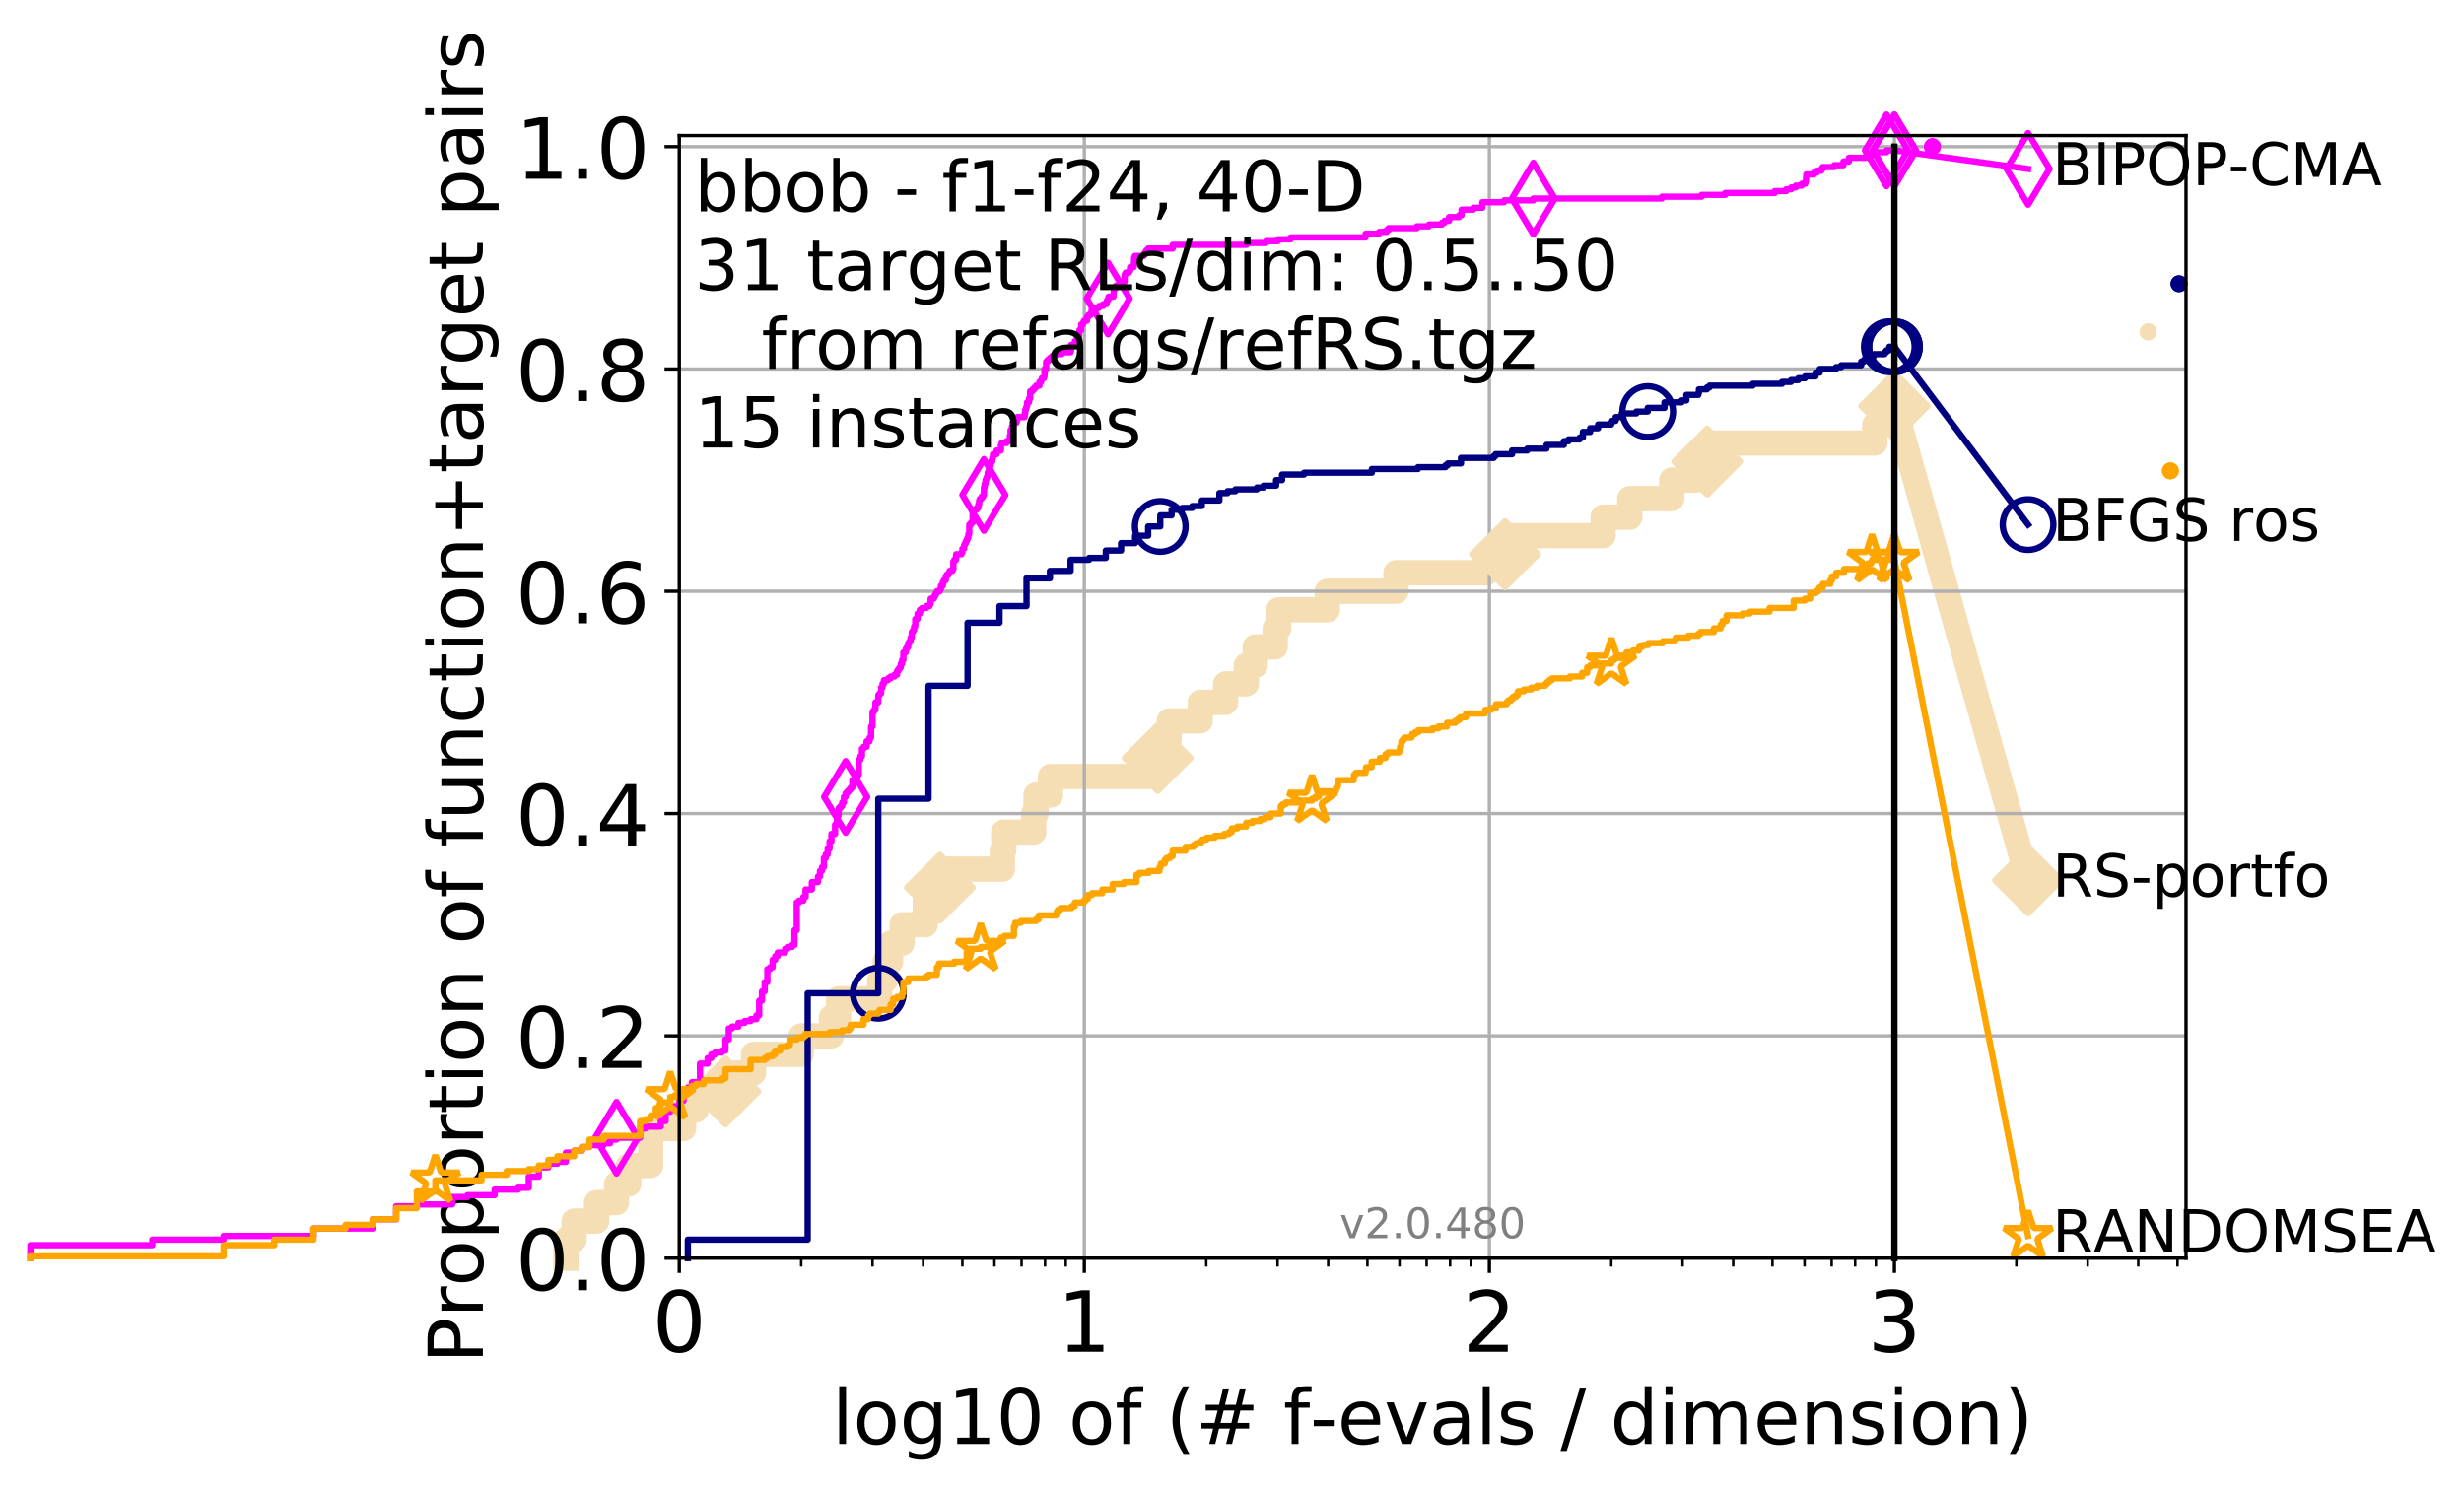 <?xml version="1.0" encoding="utf-8" standalone="no"?>
<!DOCTYPE svg PUBLIC "-//W3C//DTD SVG 1.1//EN"
  "http://www.w3.org/Graphics/SVG/1.1/DTD/svg11.dtd">
<!-- Created with matplotlib (http://matplotlib.org/) -->
<svg height="353pt" version="1.1" viewBox="0 0 584 353" width="584pt" xmlns="http://www.w3.org/2000/svg" xmlns:xlink="http://www.w3.org/1999/xlink">
 <defs>
  <style type="text/css">
*{stroke-linecap:butt;stroke-linejoin:round;}
  </style>
 </defs>
 <g id="figure_1">
  <g id="patch_1">
   <path d="M 0 353.222 
L 584.598 353.222 
L 584.598 0 
L 0 0 
z
" style="fill:#ffffff;"/>
  </g>
  <g id="axes_1">
   <g id="patch_2">
    <path d="M 160.998 298.245 
L 518.118 298.245 
L 518.118 32.133 
L 160.998 32.133 
z
" style="fill:#ffffff;"/>
   </g>
   <g id="line2d_1">
    <path d="M 134.133 298.245 
L 134.133 293.854 
L 136.073 293.854 
L 136.073 289.463 
L 141.402 289.463 
L 141.402 285.072 
L 146.127 285.072 
L 146.127 280.68 
L 149.004 280.68 
L 149.004 276.289 
L 154.222 276.289 
L 154.222 267.506 
L 162.027 267.506 
L 162.027 263.115 
L 164.971 263.115 
L 164.971 258.724 
L 171.936 258.724 
L 171.936 254.333 
L 178.592 254.333 
L 178.592 249.941 
L 189.897 249.941 
L 189.897 245.55 
L 197.061 245.55 
L 197.061 241.159 
L 198.781 241.159 
L 198.781 236.767 
L 208.503 236.767 
L 208.503 232.376 
L 209.817 232.376 
L 209.817 227.985 
L 211.09 227.985 
L 211.09 223.593 
L 213.82 223.593 
L 213.82 219.202 
L 219.313 219.202 
L 219.313 210.42 
L 222.769 210.42 
L 222.769 206.028 
L 237.569 206.028 
L 237.569 201.637 
L 237.9 201.637 
L 237.9 197.246 
L 245.004 197.246 
L 245.004 192.854 
L 245.556 192.854 
L 245.556 188.463 
L 248.977 188.463 
L 248.977 184.072 
L 273.694 184.072 
L 273.694 179.681 
L 274.386 179.681 
L 274.386 175.289 
L 277.111 175.289 
L 277.111 170.898 
L 284.465 170.898 
L 284.465 166.507 
L 290.482 166.507 
L 290.482 162.115 
L 295.408 162.115 
L 295.408 157.724 
L 297.511 157.724 
L 297.511 153.333 
L 302.242 153.333 
L 302.242 148.942 
L 303.078 148.942 
L 303.078 144.55 
L 314.587 144.55 
L 314.587 140.159 
L 330.876 140.159 
L 330.876 135.768 
L 352.346 135.768 
L 352.346 131.376 
L 356.715 131.376 
L 356.715 126.985 
L 379.955 126.985 
L 379.955 122.594 
L 386.271 122.594 
L 386.271 118.203 
L 396.225 118.203 
L 396.225 113.811 
L 401.884 113.811 
L 401.884 109.42 
L 404.622 109.42 
L 404.622 105.029 
L 444.352 105.029 
L 444.352 100.637 
L 445.945 100.637 
L 445.945 96.246 
L 448.998 96.246 
" style="fill:none;stroke:#f5deb3;stroke-linecap:square;stroke-width:6;"/>
   </g>
   <g id="line2d_2"/>
   <g id="line2d_3">
    <path d="M 448.998 96.246 
L 480.678 208.663 
" style="fill:none;stroke:#f5deb3;stroke-linecap:square;stroke-width:6;"/>
    <defs>
     <path d="M -0 7.778 
L 7.778 0 
L 0 -7.778 
L -7.778 -0 
z
" id="m56889d399a" style="stroke:#f5deb3;stroke-linejoin:miter;stroke-width:1.5;"/>
    </defs>
    <g>
     <use style="fill:#f5deb3;stroke:#f5deb3;stroke-linejoin:miter;stroke-width:1.5;" x="448.998" xlink:href="#m56889d399a" y="96.246"/>
     <use style="fill:#f5deb3;stroke:#f5deb3;stroke-linejoin:miter;stroke-width:1.5;" x="480.678" xlink:href="#m56889d399a" y="208.663"/>
    </g>
   </g>
   <g id="matplotlib.axis_1">
    <g id="xtick_1">
     <g id="line2d_4">
      <path clip-path="url(#p6f749d1d18)" d="M 160.998 298.245 
L 160.998 32.133 
" style="fill:none;stroke:#b0b0b0;stroke-linecap:square;stroke-width:0.8;"/>
     </g>
     <g id="line2d_5">
      <defs>
       <path d="M 0 0 
L 0 3.5 
" id="m6c1d4da708" style="stroke:#000000;stroke-width:0.8;"/>
      </defs>
      <g>
       <use style="stroke:#000000;stroke-width:0.8;" x="160.998" xlink:href="#m6c1d4da708" y="298.245"/>
      </g>
     </g>
     <g id="text_1">
      <!-- 0 -->
      <defs>
       <path d="M 31.781 66.406 
Q 24.172 66.406 20.328 58.906 
Q 16.5 51.422 16.5 36.375 
Q 16.5 21.391 20.328 13.891 
Q 24.172 6.391 31.781 6.391 
Q 39.453 6.391 43.281 13.891 
Q 47.125 21.391 47.125 36.375 
Q 47.125 51.422 43.281 58.906 
Q 39.453 66.406 31.781 66.406 
z
M 31.781 74.219 
Q 44.047 74.219 50.516 64.516 
Q 56.984 54.828 56.984 36.375 
Q 56.984 17.969 50.516 8.266 
Q 44.047 -1.422 31.781 -1.422 
Q 19.531 -1.422 13.062 8.266 
Q 6.594 17.969 6.594 36.375 
Q 6.594 54.828 13.062 64.516 
Q 19.531 74.219 31.781 74.219 
z
" id="DejaVuSans-30"/>
      </defs>
      <g transform="translate(154.635 320.442)scale(0.2 -0.2)">
       <use xlink:href="#DejaVuSans-30"/>
      </g>
     </g>
    </g>
    <g id="xtick_2">
     <g id="line2d_6">
      <path clip-path="url(#p6f749d1d18)" d="M 256.998 298.245 
L 256.998 32.133 
" style="fill:none;stroke:#b0b0b0;stroke-linecap:square;stroke-width:0.8;"/>
     </g>
     <g id="line2d_7">
      <g>
       <use style="stroke:#000000;stroke-width:0.8;" x="256.998" xlink:href="#m6c1d4da708" y="298.245"/>
      </g>
     </g>
     <g id="text_2">
      <!-- 1 -->
      <defs>
       <path d="M 12.406 8.297 
L 28.516 8.297 
L 28.516 63.922 
L 10.984 60.406 
L 10.984 69.391 
L 28.422 72.906 
L 38.281 72.906 
L 38.281 8.297 
L 54.391 8.297 
L 54.391 0 
L 12.406 0 
z
" id="DejaVuSans-31"/>
      </defs>
      <g transform="translate(250.635 320.442)scale(0.2 -0.2)">
       <use xlink:href="#DejaVuSans-31"/>
      </g>
     </g>
    </g>
    <g id="xtick_3">
     <g id="line2d_8">
      <path clip-path="url(#p6f749d1d18)" d="M 352.998 298.245 
L 352.998 32.133 
" style="fill:none;stroke:#b0b0b0;stroke-linecap:square;stroke-width:0.8;"/>
     </g>
     <g id="line2d_9">
      <g>
       <use style="stroke:#000000;stroke-width:0.8;" x="352.998" xlink:href="#m6c1d4da708" y="298.245"/>
      </g>
     </g>
     <g id="text_3">
      <!-- 2 -->
      <defs>
       <path d="M 19.188 8.297 
L 53.609 8.297 
L 53.609 0 
L 7.328 0 
L 7.328 8.297 
Q 12.938 14.109 22.625 23.891 
Q 32.328 33.688 34.812 36.531 
Q 39.547 41.844 41.422 45.531 
Q 43.312 49.219 43.312 52.781 
Q 43.312 58.594 39.234 62.25 
Q 35.156 65.922 28.609 65.922 
Q 23.969 65.922 18.812 64.312 
Q 13.672 62.703 7.812 59.422 
L 7.812 69.391 
Q 13.766 71.781 18.938 73 
Q 24.125 74.219 28.422 74.219 
Q 39.75 74.219 46.484 68.547 
Q 53.219 62.891 53.219 53.422 
Q 53.219 48.922 51.531 44.891 
Q 49.859 40.875 45.406 35.406 
Q 44.188 33.984 37.641 27.219 
Q 31.109 20.453 19.188 8.297 
z
" id="DejaVuSans-32"/>
      </defs>
      <g transform="translate(346.635 320.442)scale(0.2 -0.2)">
       <use xlink:href="#DejaVuSans-32"/>
      </g>
     </g>
    </g>
    <g id="xtick_4">
     <g id="line2d_10">
      <path clip-path="url(#p6f749d1d18)" d="M 448.998 298.245 
L 448.998 32.133 
" style="fill:none;stroke:#b0b0b0;stroke-linecap:square;stroke-width:0.8;"/>
     </g>
     <g id="line2d_11">
      <g>
       <use style="stroke:#000000;stroke-width:0.8;" x="448.998" xlink:href="#m6c1d4da708" y="298.245"/>
      </g>
     </g>
     <g id="text_4">
      <!-- 3 -->
      <defs>
       <path d="M 40.578 39.312 
Q 47.656 37.797 51.625 33 
Q 55.609 28.219 55.609 21.188 
Q 55.609 10.406 48.188 4.484 
Q 40.766 -1.422 27.094 -1.422 
Q 22.516 -1.422 17.656 -0.516 
Q 12.797 0.391 7.625 2.203 
L 7.625 11.719 
Q 11.719 9.328 16.594 8.109 
Q 21.484 6.891 26.812 6.891 
Q 36.078 6.891 40.938 10.547 
Q 45.797 14.203 45.797 21.188 
Q 45.797 27.641 41.281 31.266 
Q 36.766 34.906 28.719 34.906 
L 20.219 34.906 
L 20.219 43.016 
L 29.109 43.016 
Q 36.375 43.016 40.234 45.922 
Q 44.094 48.828 44.094 54.297 
Q 44.094 59.906 40.109 62.906 
Q 36.141 65.922 28.719 65.922 
Q 24.656 65.922 20.016 65.031 
Q 15.375 64.156 9.812 62.312 
L 9.812 71.094 
Q 15.438 72.656 20.344 73.438 
Q 25.25 74.219 29.594 74.219 
Q 40.828 74.219 47.359 69.109 
Q 53.906 64.016 53.906 55.328 
Q 53.906 49.266 50.438 45.094 
Q 46.969 40.922 40.578 39.312 
z
" id="DejaVuSans-33"/>
      </defs>
      <g transform="translate(442.635 320.442)scale(0.2 -0.2)">
       <use xlink:href="#DejaVuSans-33"/>
      </g>
     </g>
    </g>
    <g id="xtick_5">
     <g id="line2d_12">
      <defs>
       <path d="M 0 0 
L 0 2 
" id="mae34b95266" style="stroke:#000000;stroke-width:0.6;"/>
      </defs>
      <g>
       <use style="stroke:#000000;stroke-width:0.6;" x="189.897" xlink:href="#mae34b95266" y="298.245"/>
      </g>
     </g>
    </g>
    <g id="xtick_6">
     <g id="line2d_13">
      <g>
       <use style="stroke:#000000;stroke-width:0.6;" x="206.801" xlink:href="#mae34b95266" y="298.245"/>
      </g>
     </g>
    </g>
    <g id="xtick_7">
     <g id="line2d_14">
      <g>
       <use style="stroke:#000000;stroke-width:0.6;" x="218.796" xlink:href="#mae34b95266" y="298.245"/>
      </g>
     </g>
    </g>
    <g id="xtick_8">
     <g id="line2d_15">
      <g>
       <use style="stroke:#000000;stroke-width:0.6;" x="228.099" xlink:href="#mae34b95266" y="298.245"/>
      </g>
     </g>
    </g>
    <g id="xtick_9">
     <g id="line2d_16">
      <g>
       <use style="stroke:#000000;stroke-width:0.6;" x="235.7" xlink:href="#mae34b95266" y="298.245"/>
      </g>
     </g>
    </g>
    <g id="xtick_10">
     <g id="line2d_17">
      <g>
       <use style="stroke:#000000;stroke-width:0.6;" x="242.127" xlink:href="#mae34b95266" y="298.245"/>
      </g>
     </g>
    </g>
    <g id="xtick_11">
     <g id="line2d_18">
      <g>
       <use style="stroke:#000000;stroke-width:0.6;" x="247.694" xlink:href="#mae34b95266" y="298.245"/>
      </g>
     </g>
    </g>
    <g id="xtick_12">
     <g id="line2d_19">
      <g>
       <use style="stroke:#000000;stroke-width:0.6;" x="252.605" xlink:href="#mae34b95266" y="298.245"/>
      </g>
     </g>
    </g>
    <g id="xtick_13">
     <g id="line2d_20">
      <g>
       <use style="stroke:#000000;stroke-width:0.6;" x="285.897" xlink:href="#mae34b95266" y="298.245"/>
      </g>
     </g>
    </g>
    <g id="xtick_14">
     <g id="line2d_21">
      <g>
       <use style="stroke:#000000;stroke-width:0.6;" x="302.801" xlink:href="#mae34b95266" y="298.245"/>
      </g>
     </g>
    </g>
    <g id="xtick_15">
     <g id="line2d_22">
      <g>
       <use style="stroke:#000000;stroke-width:0.6;" x="314.796" xlink:href="#mae34b95266" y="298.245"/>
      </g>
     </g>
    </g>
    <g id="xtick_16">
     <g id="line2d_23">
      <g>
       <use style="stroke:#000000;stroke-width:0.6;" x="324.099" xlink:href="#mae34b95266" y="298.245"/>
      </g>
     </g>
    </g>
    <g id="xtick_17">
     <g id="line2d_24">
      <g>
       <use style="stroke:#000000;stroke-width:0.6;" x="331.7" xlink:href="#mae34b95266" y="298.245"/>
      </g>
     </g>
    </g>
    <g id="xtick_18">
     <g id="line2d_25">
      <g>
       <use style="stroke:#000000;stroke-width:0.6;" x="338.127" xlink:href="#mae34b95266" y="298.245"/>
      </g>
     </g>
    </g>
    <g id="xtick_19">
     <g id="line2d_26">
      <g>
       <use style="stroke:#000000;stroke-width:0.6;" x="343.694" xlink:href="#mae34b95266" y="298.245"/>
      </g>
     </g>
    </g>
    <g id="xtick_20">
     <g id="line2d_27">
      <g>
       <use style="stroke:#000000;stroke-width:0.6;" x="348.605" xlink:href="#mae34b95266" y="298.245"/>
      </g>
     </g>
    </g>
    <g id="xtick_21">
     <g id="line2d_28">
      <g>
       <use style="stroke:#000000;stroke-width:0.6;" x="381.897" xlink:href="#mae34b95266" y="298.245"/>
      </g>
     </g>
    </g>
    <g id="xtick_22">
     <g id="line2d_29">
      <g>
       <use style="stroke:#000000;stroke-width:0.6;" x="398.801" xlink:href="#mae34b95266" y="298.245"/>
      </g>
     </g>
    </g>
    <g id="xtick_23">
     <g id="line2d_30">
      <g>
       <use style="stroke:#000000;stroke-width:0.6;" x="410.796" xlink:href="#mae34b95266" y="298.245"/>
      </g>
     </g>
    </g>
    <g id="xtick_24">
     <g id="line2d_31">
      <g>
       <use style="stroke:#000000;stroke-width:0.6;" x="420.099" xlink:href="#mae34b95266" y="298.245"/>
      </g>
     </g>
    </g>
    <g id="xtick_25">
     <g id="line2d_32">
      <g>
       <use style="stroke:#000000;stroke-width:0.6;" x="427.7" xlink:href="#mae34b95266" y="298.245"/>
      </g>
     </g>
    </g>
    <g id="xtick_26">
     <g id="line2d_33">
      <g>
       <use style="stroke:#000000;stroke-width:0.6;" x="434.127" xlink:href="#mae34b95266" y="298.245"/>
      </g>
     </g>
    </g>
    <g id="xtick_27">
     <g id="line2d_34">
      <g>
       <use style="stroke:#000000;stroke-width:0.6;" x="439.694" xlink:href="#mae34b95266" y="298.245"/>
      </g>
     </g>
    </g>
    <g id="xtick_28">
     <g id="line2d_35">
      <g>
       <use style="stroke:#000000;stroke-width:0.6;" x="444.605" xlink:href="#mae34b95266" y="298.245"/>
      </g>
     </g>
    </g>
    <g id="xtick_29">
     <g id="line2d_36">
      <g>
       <use style="stroke:#000000;stroke-width:0.6;" x="477.897" xlink:href="#mae34b95266" y="298.245"/>
      </g>
     </g>
    </g>
    <g id="xtick_30">
     <g id="line2d_37">
      <g>
       <use style="stroke:#000000;stroke-width:0.6;" x="494.801" xlink:href="#mae34b95266" y="298.245"/>
      </g>
     </g>
    </g>
    <g id="xtick_31">
     <g id="line2d_38">
      <g>
       <use style="stroke:#000000;stroke-width:0.6;" x="506.796" xlink:href="#mae34b95266" y="298.245"/>
      </g>
     </g>
    </g>
    <g id="xtick_32">
     <g id="line2d_39">
      <g>
       <use style="stroke:#000000;stroke-width:0.6;" x="516.099" xlink:href="#mae34b95266" y="298.245"/>
      </g>
     </g>
    </g>
    <g id="text_5">
     <!-- log10 of (# f-evals / dimension) -->
     <defs>
      <path d="M 9.422 75.984 
L 18.406 75.984 
L 18.406 0 
L 9.422 0 
z
" id="DejaVuSans-6c"/>
      <path d="M 30.609 48.391 
Q 23.391 48.391 19.188 42.75 
Q 14.984 37.109 14.984 27.297 
Q 14.984 17.484 19.156 11.844 
Q 23.344 6.203 30.609 6.203 
Q 37.797 6.203 41.984 11.859 
Q 46.188 17.531 46.188 27.297 
Q 46.188 37.016 41.984 42.703 
Q 37.797 48.391 30.609 48.391 
z
M 30.609 56 
Q 42.328 56 49.016 48.375 
Q 55.719 40.766 55.719 27.297 
Q 55.719 13.875 49.016 6.219 
Q 42.328 -1.422 30.609 -1.422 
Q 18.844 -1.422 12.172 6.219 
Q 5.516 13.875 5.516 27.297 
Q 5.516 40.766 12.172 48.375 
Q 18.844 56 30.609 56 
z
" id="DejaVuSans-6f"/>
      <path d="M 45.406 27.984 
Q 45.406 37.75 41.375 43.109 
Q 37.359 48.484 30.078 48.484 
Q 22.859 48.484 18.828 43.109 
Q 14.797 37.75 14.797 27.984 
Q 14.797 18.266 18.828 12.891 
Q 22.859 7.516 30.078 7.516 
Q 37.359 7.516 41.375 12.891 
Q 45.406 18.266 45.406 27.984 
z
M 54.391 6.781 
Q 54.391 -7.172 48.188 -13.984 
Q 42 -20.797 29.203 -20.797 
Q 24.469 -20.797 20.266 -20.094 
Q 16.062 -19.391 12.109 -17.922 
L 12.109 -9.188 
Q 16.062 -11.328 19.922 -12.344 
Q 23.781 -13.375 27.781 -13.375 
Q 36.625 -13.375 41.016 -8.766 
Q 45.406 -4.156 45.406 5.172 
L 45.406 9.625 
Q 42.625 4.781 38.281 2.391 
Q 33.938 0 27.875 0 
Q 17.828 0 11.672 7.656 
Q 5.516 15.328 5.516 27.984 
Q 5.516 40.672 11.672 48.328 
Q 17.828 56 27.875 56 
Q 33.938 56 38.281 53.609 
Q 42.625 51.219 45.406 46.391 
L 45.406 54.688 
L 54.391 54.688 
z
" id="DejaVuSans-67"/>
      <path id="DejaVuSans-20"/>
      <path d="M 37.109 75.984 
L 37.109 68.5 
L 28.516 68.5 
Q 23.688 68.5 21.797 66.547 
Q 19.922 64.594 19.922 59.516 
L 19.922 54.688 
L 34.719 54.688 
L 34.719 47.703 
L 19.922 47.703 
L 19.922 0 
L 10.891 0 
L 10.891 47.703 
L 2.297 47.703 
L 2.297 54.688 
L 10.891 54.688 
L 10.891 58.5 
Q 10.891 67.625 15.141 71.797 
Q 19.391 75.984 28.609 75.984 
z
" id="DejaVuSans-66"/>
      <path d="M 31 75.875 
Q 24.469 64.656 21.281 53.656 
Q 18.109 42.672 18.109 31.391 
Q 18.109 20.125 21.312 9.062 
Q 24.516 -2 31 -13.188 
L 23.188 -13.188 
Q 15.875 -1.703 12.234 9.375 
Q 8.594 20.453 8.594 31.391 
Q 8.594 42.281 12.203 53.312 
Q 15.828 64.359 23.188 75.875 
z
" id="DejaVuSans-28"/>
      <path d="M 51.125 44 
L 36.922 44 
L 32.812 27.688 
L 47.125 27.688 
z
M 43.797 71.781 
L 38.719 51.516 
L 52.984 51.516 
L 58.109 71.781 
L 65.922 71.781 
L 60.891 51.516 
L 76.125 51.516 
L 76.125 44 
L 58.984 44 
L 54.984 27.688 
L 70.516 27.688 
L 70.516 20.219 
L 53.078 20.219 
L 48 0 
L 40.188 0 
L 45.219 20.219 
L 30.906 20.219 
L 25.875 0 
L 18.016 0 
L 23.094 20.219 
L 7.719 20.219 
L 7.719 27.688 
L 24.906 27.688 
L 29 44 
L 13.281 44 
L 13.281 51.516 
L 30.906 51.516 
L 35.891 71.781 
z
" id="DejaVuSans-23"/>
      <path d="M 4.891 31.391 
L 31.203 31.391 
L 31.203 23.391 
L 4.891 23.391 
z
" id="DejaVuSans-2d"/>
      <path d="M 56.203 29.594 
L 56.203 25.203 
L 14.891 25.203 
Q 15.484 15.922 20.484 11.062 
Q 25.484 6.203 34.422 6.203 
Q 39.594 6.203 44.453 7.469 
Q 49.312 8.734 54.109 11.281 
L 54.109 2.781 
Q 49.266 0.734 44.188 -0.344 
Q 39.109 -1.422 33.891 -1.422 
Q 20.797 -1.422 13.156 6.188 
Q 5.516 13.812 5.516 26.812 
Q 5.516 40.234 12.766 48.109 
Q 20.016 56 32.328 56 
Q 43.359 56 49.781 48.891 
Q 56.203 41.797 56.203 29.594 
z
M 47.219 32.234 
Q 47.125 39.594 43.094 43.984 
Q 39.062 48.391 32.422 48.391 
Q 24.906 48.391 20.391 44.141 
Q 15.875 39.891 15.188 32.172 
z
" id="DejaVuSans-65"/>
      <path d="M 2.984 54.688 
L 12.5 54.688 
L 29.594 8.797 
L 46.688 54.688 
L 56.203 54.688 
L 35.688 0 
L 23.484 0 
z
" id="DejaVuSans-76"/>
      <path d="M 34.281 27.484 
Q 23.391 27.484 19.188 25 
Q 14.984 22.516 14.984 16.5 
Q 14.984 11.719 18.141 8.906 
Q 21.297 6.109 26.703 6.109 
Q 34.188 6.109 38.703 11.406 
Q 43.219 16.703 43.219 25.484 
L 43.219 27.484 
z
M 52.203 31.203 
L 52.203 0 
L 43.219 0 
L 43.219 8.297 
Q 40.141 3.328 35.547 0.953 
Q 30.953 -1.422 24.312 -1.422 
Q 15.922 -1.422 10.953 3.297 
Q 6 8.016 6 15.922 
Q 6 25.141 12.172 29.828 
Q 18.359 34.516 30.609 34.516 
L 43.219 34.516 
L 43.219 35.406 
Q 43.219 41.609 39.141 45 
Q 35.062 48.391 27.688 48.391 
Q 23 48.391 18.547 47.266 
Q 14.109 46.141 10.016 43.891 
L 10.016 52.203 
Q 14.938 54.109 19.578 55.047 
Q 24.219 56 28.609 56 
Q 40.484 56 46.344 49.844 
Q 52.203 43.703 52.203 31.203 
z
" id="DejaVuSans-61"/>
      <path d="M 44.281 53.078 
L 44.281 44.578 
Q 40.484 46.531 36.375 47.5 
Q 32.281 48.484 27.875 48.484 
Q 21.188 48.484 17.844 46.438 
Q 14.5 44.391 14.5 40.281 
Q 14.5 37.156 16.891 35.375 
Q 19.281 33.594 26.516 31.984 
L 29.594 31.297 
Q 39.156 29.25 43.188 25.516 
Q 47.219 21.781 47.219 15.094 
Q 47.219 7.469 41.188 3.016 
Q 35.156 -1.422 24.609 -1.422 
Q 20.219 -1.422 15.453 -0.562 
Q 10.688 0.297 5.422 2 
L 5.422 11.281 
Q 10.406 8.688 15.234 7.391 
Q 20.062 6.109 24.812 6.109 
Q 31.156 6.109 34.562 8.281 
Q 37.984 10.453 37.984 14.406 
Q 37.984 18.062 35.516 20.016 
Q 33.062 21.969 24.703 23.781 
L 21.578 24.516 
Q 13.234 26.266 9.516 29.906 
Q 5.812 33.547 5.812 39.891 
Q 5.812 47.609 11.281 51.797 
Q 16.75 56 26.812 56 
Q 31.781 56 36.172 55.266 
Q 40.578 54.547 44.281 53.078 
z
" id="DejaVuSans-73"/>
      <path d="M 25.391 72.906 
L 33.688 72.906 
L 8.297 -9.281 
L 0 -9.281 
z
" id="DejaVuSans-2f"/>
      <path d="M 45.406 46.391 
L 45.406 75.984 
L 54.391 75.984 
L 54.391 0 
L 45.406 0 
L 45.406 8.203 
Q 42.578 3.328 38.25 0.953 
Q 33.938 -1.422 27.875 -1.422 
Q 17.969 -1.422 11.734 6.484 
Q 5.516 14.406 5.516 27.297 
Q 5.516 40.188 11.734 48.094 
Q 17.969 56 27.875 56 
Q 33.938 56 38.25 53.625 
Q 42.578 51.266 45.406 46.391 
z
M 14.797 27.297 
Q 14.797 17.391 18.875 11.75 
Q 22.953 6.109 30.078 6.109 
Q 37.203 6.109 41.297 11.75 
Q 45.406 17.391 45.406 27.297 
Q 45.406 37.203 41.297 42.844 
Q 37.203 48.484 30.078 48.484 
Q 22.953 48.484 18.875 42.844 
Q 14.797 37.203 14.797 27.297 
z
" id="DejaVuSans-64"/>
      <path d="M 9.422 54.688 
L 18.406 54.688 
L 18.406 0 
L 9.422 0 
z
M 9.422 75.984 
L 18.406 75.984 
L 18.406 64.594 
L 9.422 64.594 
z
" id="DejaVuSans-69"/>
      <path d="M 52 44.188 
Q 55.375 50.25 60.062 53.125 
Q 64.75 56 71.094 56 
Q 79.641 56 84.281 50.016 
Q 88.922 44.047 88.922 33.016 
L 88.922 0 
L 79.891 0 
L 79.891 32.719 
Q 79.891 40.578 77.094 44.375 
Q 74.312 48.188 68.609 48.188 
Q 61.625 48.188 57.562 43.547 
Q 53.516 38.922 53.516 30.906 
L 53.516 0 
L 44.484 0 
L 44.484 32.719 
Q 44.484 40.625 41.703 44.406 
Q 38.922 48.188 33.109 48.188 
Q 26.219 48.188 22.156 43.531 
Q 18.109 38.875 18.109 30.906 
L 18.109 0 
L 9.078 0 
L 9.078 54.688 
L 18.109 54.688 
L 18.109 46.188 
Q 21.188 51.219 25.484 53.609 
Q 29.781 56 35.688 56 
Q 41.656 56 45.828 52.969 
Q 50 49.953 52 44.188 
z
" id="DejaVuSans-6d"/>
      <path d="M 54.891 33.016 
L 54.891 0 
L 45.906 0 
L 45.906 32.719 
Q 45.906 40.484 42.875 44.328 
Q 39.844 48.188 33.797 48.188 
Q 26.516 48.188 22.312 43.547 
Q 18.109 38.922 18.109 30.906 
L 18.109 0 
L 9.078 0 
L 9.078 54.688 
L 18.109 54.688 
L 18.109 46.188 
Q 21.344 51.125 25.703 53.562 
Q 30.078 56 35.797 56 
Q 45.219 56 50.047 50.172 
Q 54.891 44.344 54.891 33.016 
z
" id="DejaVuSans-6e"/>
      <path d="M 8.016 75.875 
L 15.828 75.875 
Q 23.141 64.359 26.781 53.312 
Q 30.422 42.281 30.422 31.391 
Q 30.422 20.453 26.781 9.375 
Q 23.141 -1.703 15.828 -13.188 
L 8.016 -13.188 
Q 14.5 -2 17.703 9.062 
Q 20.906 20.125 20.906 31.391 
Q 20.906 42.672 17.703 53.656 
Q 14.5 64.656 8.016 75.875 
z
" id="DejaVuSans-29"/>
     </defs>
     <g transform="translate(197.213 342.279)scale(0.18 -0.18)">
      <use xlink:href="#DejaVuSans-6c"/>
      <use x="27.783" xlink:href="#DejaVuSans-6f"/>
      <use x="88.965" xlink:href="#DejaVuSans-67"/>
      <use x="152.441" xlink:href="#DejaVuSans-31"/>
      <use x="216.064" xlink:href="#DejaVuSans-30"/>
      <use x="279.688" xlink:href="#DejaVuSans-20"/>
      <use x="311.475" xlink:href="#DejaVuSans-6f"/>
      <use x="372.656" xlink:href="#DejaVuSans-66"/>
      <use x="407.861" xlink:href="#DejaVuSans-20"/>
      <use x="439.648" xlink:href="#DejaVuSans-28"/>
      <use x="478.662" xlink:href="#DejaVuSans-23"/>
      <use x="562.451" xlink:href="#DejaVuSans-20"/>
      <use x="594.238" xlink:href="#DejaVuSans-66"/>
      <use x="629.365" xlink:href="#DejaVuSans-2d"/>
      <use x="665.449" xlink:href="#DejaVuSans-65"/>
      <use x="726.973" xlink:href="#DejaVuSans-76"/>
      <use x="786.152" xlink:href="#DejaVuSans-61"/>
      <use x="847.432" xlink:href="#DejaVuSans-6c"/>
      <use x="875.215" xlink:href="#DejaVuSans-73"/>
      <use x="927.314" xlink:href="#DejaVuSans-20"/>
      <use x="959.102" xlink:href="#DejaVuSans-2f"/>
      <use x="992.793" xlink:href="#DejaVuSans-20"/>
      <use x="1024.58" xlink:href="#DejaVuSans-64"/>
      <use x="1088.057" xlink:href="#DejaVuSans-69"/>
      <use x="1115.84" xlink:href="#DejaVuSans-6d"/>
      <use x="1213.252" xlink:href="#DejaVuSans-65"/>
      <use x="1274.775" xlink:href="#DejaVuSans-6e"/>
      <use x="1338.154" xlink:href="#DejaVuSans-73"/>
      <use x="1390.254" xlink:href="#DejaVuSans-69"/>
      <use x="1418.037" xlink:href="#DejaVuSans-6f"/>
      <use x="1479.219" xlink:href="#DejaVuSans-6e"/>
      <use x="1542.598" xlink:href="#DejaVuSans-29"/>
     </g>
    </g>
   </g>
   <g id="matplotlib.axis_2">
    <g id="ytick_1">
     <g id="line2d_40">
      <path clip-path="url(#p6f749d1d18)" d="M 160.998 298.245 
L 518.118 298.245 
" style="fill:none;stroke:#b0b0b0;stroke-linecap:square;stroke-width:0.8;"/>
     </g>
     <g id="line2d_41">
      <defs>
       <path d="M 0 0 
L -3.5 0 
" id="m07b3fdf09e" style="stroke:#000000;stroke-width:0.8;"/>
      </defs>
      <g>
       <use style="stroke:#000000;stroke-width:0.8;" x="160.998" xlink:href="#m07b3fdf09e" y="298.245"/>
      </g>
     </g>
     <g id="text_6">
      <!-- 0.0 -->
      <defs>
       <path d="M 10.688 12.406 
L 21 12.406 
L 21 0 
L 10.688 0 
z
" id="DejaVuSans-2e"/>
      </defs>
      <g transform="translate(122.192 305.844)scale(0.2 -0.2)">
       <use xlink:href="#DejaVuSans-30"/>
       <use x="63.623" xlink:href="#DejaVuSans-2e"/>
       <use x="95.41" xlink:href="#DejaVuSans-30"/>
      </g>
     </g>
    </g>
    <g id="ytick_2">
     <g id="line2d_42">
      <path clip-path="url(#p6f749d1d18)" d="M 160.998 245.55 
L 518.118 245.55 
" style="fill:none;stroke:#b0b0b0;stroke-linecap:square;stroke-width:0.8;"/>
     </g>
     <g id="line2d_43">
      <g>
       <use style="stroke:#000000;stroke-width:0.8;" x="160.998" xlink:href="#m07b3fdf09e" y="245.55"/>
      </g>
     </g>
     <g id="text_7">
      <!-- 0.2 -->
      <g transform="translate(122.192 253.148)scale(0.2 -0.2)">
       <use xlink:href="#DejaVuSans-30"/>
       <use x="63.623" xlink:href="#DejaVuSans-2e"/>
       <use x="95.41" xlink:href="#DejaVuSans-32"/>
      </g>
     </g>
    </g>
    <g id="ytick_3">
     <g id="line2d_44">
      <path clip-path="url(#p6f749d1d18)" d="M 160.998 192.854 
L 518.118 192.854 
" style="fill:none;stroke:#b0b0b0;stroke-linecap:square;stroke-width:0.8;"/>
     </g>
     <g id="line2d_45">
      <g>
       <use style="stroke:#000000;stroke-width:0.8;" x="160.998" xlink:href="#m07b3fdf09e" y="192.854"/>
      </g>
     </g>
     <g id="text_8">
      <!-- 0.4 -->
      <defs>
       <path d="M 37.797 64.312 
L 12.891 25.391 
L 37.797 25.391 
z
M 35.203 72.906 
L 47.609 72.906 
L 47.609 25.391 
L 58.016 25.391 
L 58.016 17.188 
L 47.609 17.188 
L 47.609 0 
L 37.797 0 
L 37.797 17.188 
L 4.891 17.188 
L 4.891 26.703 
z
" id="DejaVuSans-34"/>
      </defs>
      <g transform="translate(122.192 200.453)scale(0.2 -0.2)">
       <use xlink:href="#DejaVuSans-30"/>
       <use x="63.623" xlink:href="#DejaVuSans-2e"/>
       <use x="95.41" xlink:href="#DejaVuSans-34"/>
      </g>
     </g>
    </g>
    <g id="ytick_4">
     <g id="line2d_46">
      <path clip-path="url(#p6f749d1d18)" d="M 160.998 140.159 
L 518.118 140.159 
" style="fill:none;stroke:#b0b0b0;stroke-linecap:square;stroke-width:0.8;"/>
     </g>
     <g id="line2d_47">
      <g>
       <use style="stroke:#000000;stroke-width:0.8;" x="160.998" xlink:href="#m07b3fdf09e" y="140.159"/>
      </g>
     </g>
     <g id="text_9">
      <!-- 0.6 -->
      <defs>
       <path d="M 33.016 40.375 
Q 26.375 40.375 22.484 35.828 
Q 18.609 31.297 18.609 23.391 
Q 18.609 15.531 22.484 10.953 
Q 26.375 6.391 33.016 6.391 
Q 39.656 6.391 43.531 10.953 
Q 47.406 15.531 47.406 23.391 
Q 47.406 31.297 43.531 35.828 
Q 39.656 40.375 33.016 40.375 
z
M 52.594 71.297 
L 52.594 62.312 
Q 48.875 64.062 45.094 64.984 
Q 41.312 65.922 37.594 65.922 
Q 27.828 65.922 22.672 59.328 
Q 17.531 52.734 16.797 39.406 
Q 19.672 43.656 24.016 45.922 
Q 28.375 48.188 33.594 48.188 
Q 44.578 48.188 50.953 41.516 
Q 57.328 34.859 57.328 23.391 
Q 57.328 12.156 50.688 5.359 
Q 44.047 -1.422 33.016 -1.422 
Q 20.359 -1.422 13.672 8.266 
Q 6.984 17.969 6.984 36.375 
Q 6.984 53.656 15.188 63.938 
Q 23.391 74.219 37.203 74.219 
Q 40.922 74.219 44.703 73.484 
Q 48.484 72.75 52.594 71.297 
z
" id="DejaVuSans-36"/>
      </defs>
      <g transform="translate(122.192 147.757)scale(0.2 -0.2)">
       <use xlink:href="#DejaVuSans-30"/>
       <use x="63.623" xlink:href="#DejaVuSans-2e"/>
       <use x="95.41" xlink:href="#DejaVuSans-36"/>
      </g>
     </g>
    </g>
    <g id="ytick_5">
     <g id="line2d_48">
      <path clip-path="url(#p6f749d1d18)" d="M 160.998 87.464 
L 518.118 87.464 
" style="fill:none;stroke:#b0b0b0;stroke-linecap:square;stroke-width:0.8;"/>
     </g>
     <g id="line2d_49">
      <g>
       <use style="stroke:#000000;stroke-width:0.8;" x="160.998" xlink:href="#m07b3fdf09e" y="87.464"/>
      </g>
     </g>
     <g id="text_10">
      <!-- 0.8 -->
      <defs>
       <path d="M 31.781 34.625 
Q 24.75 34.625 20.719 30.859 
Q 16.703 27.094 16.703 20.516 
Q 16.703 13.922 20.719 10.156 
Q 24.75 6.391 31.781 6.391 
Q 38.812 6.391 42.859 10.172 
Q 46.922 13.969 46.922 20.516 
Q 46.922 27.094 42.891 30.859 
Q 38.875 34.625 31.781 34.625 
z
M 21.922 38.812 
Q 15.578 40.375 12.031 44.719 
Q 8.5 49.078 8.5 55.328 
Q 8.5 64.062 14.719 69.141 
Q 20.953 74.219 31.781 74.219 
Q 42.672 74.219 48.875 69.141 
Q 55.078 64.062 55.078 55.328 
Q 55.078 49.078 51.531 44.719 
Q 48 40.375 41.703 38.812 
Q 48.828 37.156 52.797 32.312 
Q 56.781 27.484 56.781 20.516 
Q 56.781 9.906 50.312 4.234 
Q 43.844 -1.422 31.781 -1.422 
Q 19.734 -1.422 13.25 4.234 
Q 6.781 9.906 6.781 20.516 
Q 6.781 27.484 10.781 32.312 
Q 14.797 37.156 21.922 38.812 
z
M 18.312 54.391 
Q 18.312 48.734 21.844 45.562 
Q 25.391 42.391 31.781 42.391 
Q 38.141 42.391 41.719 45.562 
Q 45.312 48.734 45.312 54.391 
Q 45.312 60.062 41.719 63.234 
Q 38.141 66.406 31.781 66.406 
Q 25.391 66.406 21.844 63.234 
Q 18.312 60.062 18.312 54.391 
z
" id="DejaVuSans-38"/>
      </defs>
      <g transform="translate(122.192 95.062)scale(0.2 -0.2)">
       <use xlink:href="#DejaVuSans-30"/>
       <use x="63.623" xlink:href="#DejaVuSans-2e"/>
       <use x="95.41" xlink:href="#DejaVuSans-38"/>
      </g>
     </g>
    </g>
    <g id="ytick_6">
     <g id="line2d_50">
      <path clip-path="url(#p6f749d1d18)" d="M 160.998 34.768 
L 518.118 34.768 
" style="fill:none;stroke:#b0b0b0;stroke-linecap:square;stroke-width:0.8;"/>
     </g>
     <g id="line2d_51">
      <g>
       <use style="stroke:#000000;stroke-width:0.8;" x="160.998" xlink:href="#m07b3fdf09e" y="34.768"/>
      </g>
     </g>
     <g id="text_11">
      <!-- 1.0 -->
      <g transform="translate(122.192 42.367)scale(0.2 -0.2)">
       <use xlink:href="#DejaVuSans-31"/>
       <use x="63.623" xlink:href="#DejaVuSans-2e"/>
       <use x="95.41" xlink:href="#DejaVuSans-30"/>
      </g>
     </g>
    </g>
    <g id="text_12">
     <!-- Proportion of function+target pairs -->
     <defs>
      <path d="M 19.672 64.797 
L 19.672 37.406 
L 32.078 37.406 
Q 38.969 37.406 42.719 40.969 
Q 46.484 44.531 46.484 51.125 
Q 46.484 57.672 42.719 61.234 
Q 38.969 64.797 32.078 64.797 
z
M 9.812 72.906 
L 32.078 72.906 
Q 44.344 72.906 50.609 67.359 
Q 56.891 61.812 56.891 51.125 
Q 56.891 40.328 50.609 34.812 
Q 44.344 29.297 32.078 29.297 
L 19.672 29.297 
L 19.672 0 
L 9.812 0 
z
" id="DejaVuSans-50"/>
      <path d="M 41.109 46.297 
Q 39.594 47.172 37.812 47.578 
Q 36.031 48 33.891 48 
Q 26.266 48 22.188 43.047 
Q 18.109 38.094 18.109 28.812 
L 18.109 0 
L 9.078 0 
L 9.078 54.688 
L 18.109 54.688 
L 18.109 46.188 
Q 20.953 51.172 25.484 53.578 
Q 30.031 56 36.531 56 
Q 37.453 56 38.578 55.875 
Q 39.703 55.766 41.062 55.516 
z
" id="DejaVuSans-72"/>
      <path d="M 18.109 8.203 
L 18.109 -20.797 
L 9.078 -20.797 
L 9.078 54.688 
L 18.109 54.688 
L 18.109 46.391 
Q 20.953 51.266 25.266 53.625 
Q 29.594 56 35.594 56 
Q 45.562 56 51.781 48.094 
Q 58.016 40.188 58.016 27.297 
Q 58.016 14.406 51.781 6.484 
Q 45.562 -1.422 35.594 -1.422 
Q 29.594 -1.422 25.266 0.953 
Q 20.953 3.328 18.109 8.203 
z
M 48.688 27.297 
Q 48.688 37.203 44.609 42.844 
Q 40.531 48.484 33.406 48.484 
Q 26.266 48.484 22.188 42.844 
Q 18.109 37.203 18.109 27.297 
Q 18.109 17.391 22.188 11.75 
Q 26.266 6.109 33.406 6.109 
Q 40.531 6.109 44.609 11.75 
Q 48.688 17.391 48.688 27.297 
z
" id="DejaVuSans-70"/>
      <path d="M 18.312 70.219 
L 18.312 54.688 
L 36.812 54.688 
L 36.812 47.703 
L 18.312 47.703 
L 18.312 18.016 
Q 18.312 11.328 20.141 9.422 
Q 21.969 7.516 27.594 7.516 
L 36.812 7.516 
L 36.812 0 
L 27.594 0 
Q 17.188 0 13.234 3.875 
Q 9.281 7.766 9.281 18.016 
L 9.281 47.703 
L 2.688 47.703 
L 2.688 54.688 
L 9.281 54.688 
L 9.281 70.219 
z
" id="DejaVuSans-74"/>
      <path d="M 8.5 21.578 
L 8.5 54.688 
L 17.484 54.688 
L 17.484 21.922 
Q 17.484 14.156 20.5 10.266 
Q 23.531 6.391 29.594 6.391 
Q 36.859 6.391 41.078 11.031 
Q 45.312 15.672 45.312 23.688 
L 45.312 54.688 
L 54.297 54.688 
L 54.297 0 
L 45.312 0 
L 45.312 8.406 
Q 42.047 3.422 37.719 1 
Q 33.406 -1.422 27.688 -1.422 
Q 18.266 -1.422 13.375 4.438 
Q 8.5 10.297 8.5 21.578 
z
M 31.109 56 
z
" id="DejaVuSans-75"/>
      <path d="M 48.781 52.594 
L 48.781 44.188 
Q 44.969 46.297 41.141 47.344 
Q 37.312 48.391 33.406 48.391 
Q 24.656 48.391 19.812 42.844 
Q 14.984 37.312 14.984 27.297 
Q 14.984 17.281 19.812 11.734 
Q 24.656 6.203 33.406 6.203 
Q 37.312 6.203 41.141 7.25 
Q 44.969 8.297 48.781 10.406 
L 48.781 2.094 
Q 45.016 0.344 40.984 -0.531 
Q 36.969 -1.422 32.422 -1.422 
Q 20.062 -1.422 12.781 6.344 
Q 5.516 14.109 5.516 27.297 
Q 5.516 40.672 12.859 48.328 
Q 20.219 56 33.016 56 
Q 37.156 56 41.109 55.141 
Q 45.062 54.297 48.781 52.594 
z
" id="DejaVuSans-63"/>
      <path d="M 46 62.703 
L 46 35.5 
L 73.188 35.5 
L 73.188 27.203 
L 46 27.203 
L 46 0 
L 37.797 0 
L 37.797 27.203 
L 10.594 27.203 
L 10.594 35.5 
L 37.797 35.5 
L 37.797 62.703 
z
" id="DejaVuSans-2b"/>
     </defs>
     <g transform="translate(114.448 323.179)rotate(-90)scale(0.18 -0.18)">
      <use xlink:href="#DejaVuSans-50"/>
      <use x="60.287" xlink:href="#DejaVuSans-72"/>
      <use x="101.369" xlink:href="#DejaVuSans-6f"/>
      <use x="162.551" xlink:href="#DejaVuSans-70"/>
      <use x="226.027" xlink:href="#DejaVuSans-6f"/>
      <use x="287.209" xlink:href="#DejaVuSans-72"/>
      <use x="328.322" xlink:href="#DejaVuSans-74"/>
      <use x="367.531" xlink:href="#DejaVuSans-69"/>
      <use x="395.314" xlink:href="#DejaVuSans-6f"/>
      <use x="456.496" xlink:href="#DejaVuSans-6e"/>
      <use x="519.875" xlink:href="#DejaVuSans-20"/>
      <use x="551.662" xlink:href="#DejaVuSans-6f"/>
      <use x="612.844" xlink:href="#DejaVuSans-66"/>
      <use x="648.049" xlink:href="#DejaVuSans-20"/>
      <use x="679.836" xlink:href="#DejaVuSans-66"/>
      <use x="715.041" xlink:href="#DejaVuSans-75"/>
      <use x="778.42" xlink:href="#DejaVuSans-6e"/>
      <use x="841.799" xlink:href="#DejaVuSans-63"/>
      <use x="896.779" xlink:href="#DejaVuSans-74"/>
      <use x="935.988" xlink:href="#DejaVuSans-69"/>
      <use x="963.771" xlink:href="#DejaVuSans-6f"/>
      <use x="1024.953" xlink:href="#DejaVuSans-6e"/>
      <use x="1088.332" xlink:href="#DejaVuSans-2b"/>
      <use x="1172.121" xlink:href="#DejaVuSans-74"/>
      <use x="1211.33" xlink:href="#DejaVuSans-61"/>
      <use x="1272.609" xlink:href="#DejaVuSans-72"/>
      <use x="1313.707" xlink:href="#DejaVuSans-67"/>
      <use x="1377.184" xlink:href="#DejaVuSans-65"/>
      <use x="1438.707" xlink:href="#DejaVuSans-74"/>
      <use x="1477.916" xlink:href="#DejaVuSans-20"/>
      <use x="1509.703" xlink:href="#DejaVuSans-70"/>
      <use x="1573.18" xlink:href="#DejaVuSans-61"/>
      <use x="1634.459" xlink:href="#DejaVuSans-69"/>
      <use x="1662.242" xlink:href="#DejaVuSans-72"/>
      <use x="1703.355" xlink:href="#DejaVuSans-73"/>
     </g>
    </g>
   </g>
   <g id="line2d_52">
    <defs>
     <path d="M 0 1.5 
C 0.398 1.5 0.779 1.342 1.061 1.061 
C 1.342 0.779 1.5 0.398 1.5 0 
C 1.5 -0.398 1.342 -0.779 1.061 -1.061 
C 0.779 -1.342 0.398 -1.5 0 -1.5 
C -0.398 -1.5 -0.779 -1.342 -1.061 -1.061 
C -1.342 -0.779 -1.5 -0.398 -1.5 0 
C -1.5 0.398 -1.342 0.779 -1.061 1.061 
C -0.779 1.342 -0.398 1.5 0 1.5 
z
" id="md1d8ea07c8" style="stroke:#f5deb3;"/>
    </defs>
    <g>
     <use style="fill:#f5deb3;stroke:#f5deb3;" x="509.147" xlink:href="#md1d8ea07c8" y="78.681"/>
     <use style="fill:#f5deb3;stroke:#f5deb3;" x="509.147" xlink:href="#md1d8ea07c8" y="78.681"/>
    </g>
   </g>
   <g id="line2d_53">
    <g>
     <use style="fill:#f5deb3;stroke:#f5deb3;stroke-linejoin:miter;stroke-width:1.5;" x="171.936" xlink:href="#m56889d399a" y="258.724"/>
     <use style="fill:#f5deb3;stroke:#f5deb3;stroke-linejoin:miter;stroke-width:1.5;" x="222.769" xlink:href="#m56889d399a" y="210.42"/>
     <use style="fill:#f5deb3;stroke:#f5deb3;stroke-linejoin:miter;stroke-width:1.5;" x="274.386" xlink:href="#m56889d399a" y="179.681"/>
     <use style="fill:#f5deb3;stroke:#f5deb3;stroke-linejoin:miter;stroke-width:1.5;" x="356.715" xlink:href="#m56889d399a" y="131.376"/>
     <use style="fill:#f5deb3;stroke:#f5deb3;stroke-linejoin:miter;stroke-width:1.5;" x="404.622" xlink:href="#m56889d399a" y="109.42"/>
     <use style="fill:#f5deb3;stroke:#f5deb3;stroke-linejoin:miter;stroke-width:1.5;" x="448.998" xlink:href="#m56889d399a" y="96.246"/>
    </g>
   </g>
   <g id="line2d_54">
    <defs>
     <path d="M 0 1.5 
C 0.398 1.5 0.779 1.342 1.061 1.061 
C 1.342 0.779 1.5 0.398 1.5 0 
C 1.5 -0.398 1.342 -0.779 1.061 -1.061 
C 0.779 -1.342 0.398 -1.5 0 -1.5 
C -0.398 -1.5 -0.779 -1.342 -1.061 -1.061 
C -1.342 -0.779 -1.5 -0.398 -1.5 0 
C -1.5 0.398 -1.342 0.779 -1.061 1.061 
C -0.779 1.342 -0.398 1.5 0 1.5 
z
" id="m27b4519ce1" style="stroke:#000080;"/>
    </defs>
    <g>
     <use style="fill:#000080;stroke:#000080;" x="516.448" xlink:href="#m27b4519ce1" y="67.264"/>
     <use style="fill:#000080;stroke:#000080;" x="516.448" xlink:href="#m27b4519ce1" y="67.264"/>
    </g>
   </g>
   <g id="line2d_55">
    <path d="M 163.032 298.245 
L 163.032 293.854 
L 191.431 293.854 
L 191.431 235.45 
L 208.168 235.45 
L 208.168 189.341 
L 220.078 189.341 
L 220.078 162.555 
L 229.331 162.555 
L 229.331 147.624 
L 236.899 147.624 
L 236.899 143.672 
L 243.302 143.672 
L 243.302 137.085 
L 248.851 137.085 
L 248.851 135.329 
L 253.747 135.329 
L 253.747 132.694 
L 258.129 132.694 
L 258.129 132.255 
L 262.093 132.255 
L 262.093 130.498 
L 265.713 130.498 
L 265.713 128.742 
L 269.044 128.742 
L 269.044 126.985 
L 272.128 126.985 
L 272.128 124.79 
L 275 124.79 
L 275 122.155 
L 277.686 122.155 
L 277.686 120.837 
L 280.21 120.837 
L 280.21 120.398 
L 282.59 120.398 
L 282.59 119.959 
L 284.841 119.959 
L 284.841 118.642 
L 289.009 118.642 
L 289.009 116.885 
L 290.946 116.885 
L 290.946 116.446 
L 292.797 116.446 
L 292.797 116.007 
L 297.904 116.007 
L 297.904 115.568 
L 299.476 115.568 
L 299.476 115.129 
L 302.453 115.129 
L 302.453 113.811 
L 303.865 113.811 
L 303.865 112.494 
L 309.079 112.494 
L 309.079 112.055 
L 325.149 112.055 
L 325.149 111.177 
L 336.083 111.177 
L 336.083 110.737 
L 342.599 110.737 
L 342.599 110.298 
L 343.144 110.298 
L 343.144 109.859 
L 346.271 109.859 
L 346.271 108.542 
L 354.037 108.542 
L 354.037 108.103 
L 354.452 108.103 
L 354.452 107.664 
L 358.387 107.664 
L 358.387 106.785 
L 361.983 106.785 
L 361.983 106.346 
L 366.547 106.346 
L 366.547 105.468 
L 370.66 105.468 
L 370.66 104.59 
L 371.764 104.59 
L 371.764 104.15 
L 374.403 104.15 
L 374.403 103.711 
L 375.164 103.711 
L 375.164 102.394 
L 376.886 102.394 
L 376.886 101.516 
L 378.77 101.516 
L 378.77 100.637 
L 381.876 100.637 
L 381.876 100.198 
L 382.089 100.198 
L 382.089 99.759 
L 382.931 99.759 
L 382.931 98.881 
L 384.365 98.881 
L 384.365 98.003 
L 387.841 98.003 
L 387.841 97.564 
L 390.532 97.564 
L 390.532 96.685 
L 394.505 96.685 
L 394.505 95.368 
L 398.564 95.368 
L 398.564 94.929 
L 399.695 94.929 
L 399.695 93.611 
L 402.525 93.611 
L 402.525 93.172 
L 402.655 93.172 
L 402.655 92.294 
L 404.559 92.294 
L 404.559 91.855 
L 405.175 91.855 
L 405.175 91.416 
L 415.42 91.416 
L 415.42 90.977 
L 422.363 90.977 
L 422.363 90.537 
L 424.493 90.537 
L 424.493 90.098 
L 426.226 90.098 
L 426.226 89.659 
L 427.818 89.659 
L 427.818 89.22 
L 430.3 89.22 
L 430.3 88.342 
L 431.292 88.342 
L 431.292 87.464 
L 435.158 87.464 
L 435.158 87.024 
L 436.39 87.024 
L 436.39 86.585 
L 441.14 86.585 
L 441.14 85.707 
L 441.805 85.707 
L 441.805 85.268 
L 442.809 85.268 
L 442.809 84.39 
L 444.174 84.39 
L 444.174 83.951 
L 446.688 83.951 
L 446.688 83.511 
L 447.092 83.511 
L 447.092 83.072 
L 447.758 83.072 
L 447.802 82.194 
L 448.998 82.194 
L 448.998 82.194 
" style="fill:none;stroke:#000080;stroke-linecap:square;stroke-width:1.5;"/>
   </g>
   <g id="line2d_56">
    <defs>
     <path d="M 0 6 
C 1.591 6 3.117 5.368 4.243 4.243 
C 5.368 3.117 6 1.591 6 0 
C 6 -1.591 5.368 -3.117 4.243 -4.243 
C 3.117 -5.368 1.591 -6 0 -6 
C -1.591 -6 -3.117 -5.368 -4.243 -4.243 
C -5.368 -3.117 -6 -1.591 -6 0 
C -6 1.591 -5.368 3.117 -4.243 4.243 
C -3.117 5.368 -1.591 6 0 6 
z
" id="m126cefa33c" style="stroke:#000080;stroke-width:1.5;"/>
    </defs>
    <g>
     <use style="fill:none;stroke:#000080;stroke-width:1.5;" x="208.168" xlink:href="#m126cefa33c" y="235.45"/>
     <use style="fill:none;stroke:#000080;stroke-width:1.5;" x="275" xlink:href="#m126cefa33c" y="124.79"/>
     <use style="fill:none;stroke:#000080;stroke-width:1.5;" x="390.532" xlink:href="#m126cefa33c" y="97.564"/>
     <use style="fill:none;stroke:#000080;stroke-width:1.5;" x="447.802" xlink:href="#m126cefa33c" y="82.194"/>
     <use style="fill:none;stroke:#000080;stroke-width:1.5;" x="448.998" xlink:href="#m126cefa33c" y="82.194"/>
    </g>
   </g>
   <g id="line2d_57"/>
   <g id="line2d_58">
    <defs>
     <path d="M 0 1.5 
C 0.398 1.5 0.779 1.342 1.061 1.061 
C 1.342 0.779 1.5 0.398 1.5 0 
C 1.5 -0.398 1.342 -0.779 1.061 -1.061 
C 0.779 -1.342 0.398 -1.5 0 -1.5 
C -0.398 -1.5 -0.779 -1.342 -1.061 -1.061 
C -1.342 -0.779 -1.5 -0.398 -1.5 0 
C -1.5 0.398 -1.342 0.779 -1.061 1.061 
C -0.779 1.342 -0.398 1.5 0 1.5 
z
" id="m73ea59bde8" style="stroke:#ff00ff;"/>
    </defs>
    <g>
     <use style="fill:#ff00ff;stroke:#ff00ff;" x="458.017" xlink:href="#m73ea59bde8" y="34.768"/>
     <use style="fill:#ff00ff;stroke:#ff00ff;" x="458.017" xlink:href="#m73ea59bde8" y="34.768"/>
    </g>
   </g>
   <g id="line2d_59">
    <path d="M 7.2 298.245 
L 7.2 295.171 
L 36.099 295.171 
L 36.099 293.854 
L 53.004 293.854 
L 53.004 292.976 
L 74.301 292.976 
L 74.301 291.219 
L 88.329 291.219 
L 88.329 289.024 
L 93.897 289.024 
L 93.897 285.95 
L 98.807 285.95 
L 98.807 285.511 
L 107.174 285.511 
L 107.174 283.754 
L 110.801 283.754 
L 110.801 283.315 
L 117.228 283.315 
L 117.228 281.998 
L 122.796 281.998 
L 122.796 281.558 
L 125.323 281.558 
L 125.323 278.924 
L 127.706 278.924 
L 127.706 276.728 
L 129.96 276.728 
L 129.96 275.85 
L 132.099 275.85 
L 132.099 275.411 
L 134.133 275.411 
L 134.133 273.215 
L 136.073 273.215 
L 136.073 272.776 
L 137.926 272.776 
L 137.926 271.898 
L 139.7 271.898 
L 139.7 271.459 
L 143.037 271.459 
L 143.037 271.019 
L 144.611 271.019 
L 144.611 270.141 
L 146.127 270.141 
L 146.127 269.702 
L 151.694 269.702 
L 151.694 267.506 
L 152.977 267.506 
L 152.977 267.067 
L 156.605 267.067 
L 156.605 265.75 
L 157.747 265.75 
L 157.747 263.554 
L 158.859 263.554 
L 158.859 262.237 
L 160.998 262.237 
L 160.998 260.919 
L 162.027 260.919 
L 162.027 258.724 
L 163.032 258.724 
L 163.032 257.846 
L 164.013 257.846 
L 164.013 256.528 
L 165.908 256.528 
L 165.908 252.137 
L 167.721 252.137 
L 167.721 250.819 
L 168.599 250.819 
L 168.599 249.941 
L 169.459 249.941 
L 169.459 249.502 
L 171.127 249.502 
L 171.127 249.063 
L 171.936 249.063 
L 171.936 246.428 
L 172.73 246.428 
L 172.73 243.793 
L 173.51 243.793 
L 173.51 243.354 
L 175.026 243.354 
L 175.026 242.476 
L 176.489 242.476 
L 176.489 242.037 
L 177.903 242.037 
L 177.903 241.598 
L 179.27 241.598 
L 179.27 240.72 
L 179.937 240.72 
L 179.937 237.206 
L 180.593 237.206 
L 180.593 235.011 
L 181.24 235.011 
L 181.24 232.815 
L 181.876 232.815 
L 181.876 229.741 
L 182.503 229.741 
L 182.503 229.302 
L 183.121 229.302 
L 183.121 227.546 
L 183.73 227.546 
L 183.73 226.667 
L 184.329 226.667 
L 184.329 225.789 
L 186.079 225.789 
L 186.079 224.911 
L 186.646 224.911 
L 186.646 224.472 
L 187.758 224.472 
L 187.758 224.033 
L 188.303 224.033 
L 188.303 220.52 
L 188.841 220.52 
L 188.841 213.933 
L 189.372 213.933 
L 189.372 213.494 
L 190.415 213.494 
L 190.415 212.615 
L 190.926 212.615 
L 190.926 210.859 
L 192.424 210.859 
L 192.424 209.102 
L 193.87 209.102 
L 193.87 207.785 
L 194.341 207.785 
L 194.341 206.467 
L 194.807 206.467 
L 194.807 205.589 
L 195.268 205.589 
L 195.268 203.394 
L 195.724 203.394 
L 195.724 202.515 
L 196.174 202.515 
L 196.174 201.198 
L 196.62 201.198 
L 196.62 199.441 
L 197.061 199.441 
L 197.061 197.685 
L 197.93 197.685 
L 197.93 195.489 
L 198.358 195.489 
L 198.358 193.294 
L 198.781 193.294 
L 198.781 191.537 
L 199.2 191.537 
L 199.2 191.098 
L 199.615 191.098 
L 199.615 190.22 
L 200.026 190.22 
L 200.026 188.902 
L 200.432 188.902 
L 200.432 188.024 
L 200.835 188.024 
L 200.835 187.585 
L 201.234 187.585 
L 201.234 187.146 
L 201.629 187.146 
L 201.629 186.707 
L 202.021 186.707 
L 202.021 184.95 
L 202.793 184.95 
L 202.793 184.511 
L 203.174 184.511 
L 203.174 183.633 
L 203.551 183.633 
L 203.551 180.12 
L 203.925 180.12 
L 203.925 179.241 
L 204.296 179.241 
L 204.296 177.485 
L 204.663 177.485 
L 204.663 177.046 
L 205.388 177.046 
L 205.388 175.728 
L 206.101 175.728 
L 206.101 174.85 
L 206.453 174.85 
L 206.453 172.215 
L 206.801 172.215 
L 206.801 168.702 
L 207.147 168.702 
L 207.147 168.263 
L 207.491 168.263 
L 207.491 166.507 
L 208.168 166.507 
L 208.168 164.75 
L 208.503 164.75 
L 208.503 164.311 
L 208.836 164.311 
L 208.836 162.994 
L 209.165 162.994 
L 209.165 162.115 
L 209.492 162.115 
L 209.492 161.237 
L 210.458 161.237 
L 210.458 160.798 
L 211.09 160.798 
L 211.09 160.359 
L 212.02 160.359 
L 212.02 159.92 
L 212.628 159.92 
L 212.628 159.042 
L 212.929 159.042 
L 212.929 158.602 
L 213.228 158.602 
L 213.228 158.163 
L 213.525 158.163 
L 213.525 157.285 
L 213.82 157.285 
L 213.82 156.407 
L 214.112 156.407 
L 214.112 154.65 
L 214.691 154.65 
L 214.691 153.772 
L 214.978 153.772 
L 214.978 153.333 
L 215.262 153.333 
L 215.262 152.455 
L 215.545 152.455 
L 215.545 152.016 
L 215.826 152.016 
L 215.826 151.137 
L 216.105 151.137 
L 216.105 149.82 
L 216.382 149.82 
L 216.382 149.381 
L 216.657 149.381 
L 216.657 148.502 
L 216.93 148.502 
L 216.93 146.746 
L 217.472 146.746 
L 217.472 145.429 
L 218.006 145.429 
L 218.006 144.55 
L 218.534 144.55 
L 218.534 144.111 
L 219.57 144.111 
L 219.57 143.672 
L 220.33 143.672 
L 220.33 143.233 
L 220.581 143.233 
L 220.581 141.916 
L 221.323 141.916 
L 221.323 141.476 
L 221.568 141.476 
L 221.568 141.037 
L 221.811 141.037 
L 221.811 140.598 
L 222.052 140.598 
L 222.052 140.159 
L 222.769 140.159 
L 222.769 139.72 
L 223.005 139.72 
L 223.005 138.842 
L 223.474 138.842 
L 223.474 137.963 
L 223.706 137.963 
L 223.706 137.524 
L 224.167 137.524 
L 224.167 136.646 
L 224.395 136.646 
L 224.395 136.207 
L 224.848 136.207 
L 224.848 135.768 
L 225.073 135.768 
L 225.073 135.329 
L 225.74 135.329 
L 225.74 134.889 
L 225.96 134.889 
L 225.96 133.133 
L 226.179 133.133 
L 226.179 132.694 
L 226.614 132.694 
L 226.614 131.376 
L 227.89 131.376 
L 227.89 130.937 
L 228.099 130.937 
L 228.099 130.059 
L 228.514 130.059 
L 228.514 129.181 
L 228.72 129.181 
L 228.72 128.742 
L 228.924 128.742 
L 228.924 128.303 
L 229.128 128.303 
L 229.128 127.863 
L 229.331 127.863 
L 229.331 127.424 
L 229.533 127.424 
L 229.533 126.546 
L 229.734 126.546 
L 229.734 124.35 
L 230.133 124.35 
L 230.133 123.911 
L 230.528 123.911 
L 230.528 120.837 
L 231.5 120.837 
L 231.5 120.398 
L 231.883 120.398 
L 231.883 119.52 
L 232.073 119.52 
L 232.073 118.642 
L 232.262 118.642 
L 232.262 118.203 
L 232.637 118.203 
L 232.637 117.763 
L 233.01 117.763 
L 233.01 117.324 
L 233.194 117.324 
L 233.194 115.568 
L 233.378 115.568 
L 233.378 114.69 
L 233.562 114.69 
L 233.562 113.811 
L 233.744 113.811 
L 233.744 113.372 
L 233.926 113.372 
L 233.926 112.933 
L 234.107 112.933 
L 234.107 112.055 
L 234.287 112.055 
L 234.287 111.616 
L 234.645 111.616 
L 234.645 110.298 
L 234.823 110.298 
L 234.823 109.42 
L 235.176 109.42 
L 235.176 108.542 
L 235.351 108.542 
L 235.351 107.664 
L 236.218 107.664 
L 236.218 106.785 
L 237.235 106.785 
L 237.235 105.468 
L 237.402 105.468 
L 237.402 105.029 
L 238.554 105.029 
L 238.554 104.59 
L 239.197 104.59 
L 239.197 104.15 
L 239.357 104.15 
L 239.357 103.272 
L 239.516 103.272 
L 239.516 101.955 
L 239.832 101.955 
L 239.832 101.077 
L 239.989 101.077 
L 239.989 100.198 
L 240.919 100.198 
L 240.919 99.759 
L 241.072 99.759 
L 241.072 98.881 
L 242.865 98.881 
L 242.865 98.003 
L 243.011 98.003 
L 243.011 97.124 
L 243.157 97.124 
L 243.157 96.685 
L 243.302 96.685 
L 243.302 96.246 
L 243.446 96.246 
L 243.446 95.368 
L 243.877 95.368 
L 243.877 94.49 
L 244.161 94.49 
L 244.161 92.733 
L 244.725 92.733 
L 244.725 92.294 
L 245.142 92.294 
L 245.142 91.855 
L 245.556 91.855 
L 245.556 91.416 
L 246.371 91.416 
L 246.371 90.537 
L 246.772 90.537 
L 246.772 90.098 
L 246.905 90.098 
L 246.905 89.659 
L 247.433 89.659 
L 247.433 89.22 
L 247.564 89.22 
L 247.564 87.464 
L 247.954 87.464 
L 247.954 85.707 
L 248.341 85.707 
L 248.341 85.268 
L 248.851 85.268 
L 248.851 84.829 
L 249.355 84.829 
L 249.355 84.39 
L 250.099 84.39 
L 250.099 83.951 
L 251.668 83.951 
L 251.668 83.511 
L 253.747 83.511 
L 253.747 83.072 
L 253.86 83.072 
L 253.86 81.755 
L 254.749 81.755 
L 254.749 80.877 
L 255.296 80.877 
L 255.296 79.998 
L 255.728 79.998 
L 255.835 78.242 
L 256.262 78.242 
L 256.262 76.925 
L 256.684 76.925 
L 256.684 76.485 
L 256.893 76.485 
L 256.893 76.046 
L 257.618 76.046 
L 257.618 75.168 
L 257.925 75.168 
L 257.925 74.729 
L 258.432 74.729 
L 258.432 74.29 
L 258.733 74.29 
L 258.733 73.411 
L 259.819 73.411 
L 259.819 72.972 
L 260.495 72.972 
L 260.495 72.533 
L 261.443 72.533 
L 261.443 72.094 
L 262.277 72.094 
L 262.369 71.216 
L 262.643 71.216 
L 262.734 70.338 
L 263.898 70.338 
L 263.987 68.581 
L 264.25 68.581 
L 264.25 68.142 
L 264.512 68.142 
L 264.512 67.703 
L 265.288 67.703 
L 265.288 67.264 
L 265.882 67.264 
L 265.882 66.825 
L 266.551 66.825 
L 266.551 65.068 
L 266.798 65.068 
L 266.798 64.629 
L 267.614 64.629 
L 267.614 64.19 
L 267.856 64.19 
L 267.856 63.312 
L 268.73 63.312 
L 268.809 61.116 
L 268.966 61.116 
L 268.966 60.677 
L 271.1 60.677 
L 271.1 60.238 
L 271.397 60.238 
L 271.397 59.798 
L 271.691 59.798 
L 271.691 59.359 
L 272.128 59.359 
L 272.128 58.92 
L 277.939 58.92 
L 277.939 58.042 
L 295.449 58.042 
L 295.449 57.603 
L 300.074 57.603 
L 300.074 57.164 
L 302.906 57.164 
L 302.906 56.725 
L 305.913 56.725 
L 305.913 56.285 
L 323.659 56.285 
L 323.659 55.407 
L 326.881 55.407 
L 326.881 54.968 
L 328.656 54.968 
L 328.656 54.529 
L 329.102 54.529 
L 329.102 54.09 
L 335.816 54.09 
L 335.816 53.651 
L 338.689 53.651 
L 338.689 53.212 
L 341.788 53.212 
L 341.788 52.772 
L 342.398 52.772 
L 342.398 52.333 
L 343.459 52.333 
L 343.459 51.455 
L 345.828 51.455 
L 345.828 51.016 
L 346.418 51.016 
L 346.418 49.699 
L 349.192 49.699 
L 349.192 49.259 
L 351.35 49.259 
L 351.35 47.942 
L 356.495 47.942 
L 356.495 47.503 
L 363.42 47.503 
L 363.42 47.064 
L 393.904 47.064 
L 393.904 46.625 
L 403.315 46.625 
L 403.315 46.185 
L 408.881 46.185 
L 408.881 45.746 
L 420.635 45.746 
L 420.635 45.307 
L 423.362 45.307 
L 423.362 44.868 
L 424.559 44.868 
L 424.559 44.429 
L 425.651 44.429 
L 425.651 43.99 
L 427.061 43.99 
L 427.061 43.551 
L 427.887 43.551 
L 427.887 43.112 
L 428.022 43.112 
L 428.112 41.355 
L 429.942 41.355 
L 429.942 40.916 
L 430.631 40.916 
L 430.631 40.477 
L 431.669 40.477 
L 431.669 40.038 
L 431.987 40.038 
L 431.987 39.599 
L 434.763 39.599 
L 434.763 39.159 
L 436.927 39.159 
L 436.927 38.281 
L 438.21 38.281 
L 438.21 37.403 
L 442.221 37.403 
L 442.221 36.964 
L 443.58 36.964 
L 443.58 36.086 
L 447.127 36.086 
L 447.127 35.646 
L 448.998 35.646 
L 448.998 35.646 
" style="fill:none;stroke:#ff00ff;stroke-linecap:square;stroke-width:1.5;"/>
   </g>
   <g id="line2d_60">
    <defs>
     <path d="M -0 8.485 
L 5.091 0 
L 0 -8.485 
L -5.091 -0 
z
" id="mb81e4c20a5" style="stroke:#ff00ff;stroke-linejoin:miter;stroke-width:1.5;"/>
    </defs>
    <g>
     <use style="fill:none;stroke:#ff00ff;stroke-linejoin:miter;stroke-width:1.5;" x="146.127" xlink:href="#mb81e4c20a5" y="269.702"/>
     <use style="fill:none;stroke:#ff00ff;stroke-linejoin:miter;stroke-width:1.5;" x="200.432" xlink:href="#mb81e4c20a5" y="188.902"/>
     <use style="fill:none;stroke:#ff00ff;stroke-linejoin:miter;stroke-width:1.5;" x="233.194" xlink:href="#mb81e4c20a5" y="117.324"/>
     <use style="fill:none;stroke:#ff00ff;stroke-linejoin:miter;stroke-width:1.5;" x="262.643" xlink:href="#mb81e4c20a5" y="70.777"/>
     <use style="fill:none;stroke:#ff00ff;stroke-linejoin:miter;stroke-width:1.5;" x="363.42" xlink:href="#mb81e4c20a5" y="47.064"/>
     <use style="fill:none;stroke:#ff00ff;stroke-linejoin:miter;stroke-width:1.5;" x="447.127" xlink:href="#mb81e4c20a5" y="35.646"/>
     <use style="fill:none;stroke:#ff00ff;stroke-linejoin:miter;stroke-width:1.5;" x="448.998" xlink:href="#mb81e4c20a5" y="35.646"/>
    </g>
   </g>
   <g id="line2d_61"/>
   <g id="line2d_62">
    <defs>
     <path d="M 0 1.5 
C 0.398 1.5 0.779 1.342 1.061 1.061 
C 1.342 0.779 1.5 0.398 1.5 0 
C 1.5 -0.398 1.342 -0.779 1.061 -1.061 
C 0.779 -1.342 0.398 -1.5 0 -1.5 
C -0.398 -1.5 -0.779 -1.342 -1.061 -1.061 
C -1.342 -0.779 -1.5 -0.398 -1.5 0 
C -1.5 0.398 -1.342 0.779 -1.061 1.061 
C -0.779 1.342 -0.398 1.5 0 1.5 
z
" id="md6ddde59cd" style="stroke:#ffa500;"/>
    </defs>
    <g>
     <use style="fill:#ffa500;stroke:#ffa500;" x="514.412" xlink:href="#md6ddde59cd" y="111.616"/>
     <use style="fill:#ffa500;stroke:#ffa500;" x="514.412" xlink:href="#md6ddde59cd" y="111.616"/>
    </g>
   </g>
   <g id="line2d_63">
    <path d="M 7.2 298.245 
L 7.2 297.806 
L 53.004 297.806 
L 53.004 295.171 
L 64.998 295.171 
L 64.998 293.854 
L 74.301 293.854 
L 74.301 291.219 
L 81.903 291.219 
L 81.903 290.341 
L 88.329 290.341 
L 88.329 289.024 
L 93.897 289.024 
L 93.897 286.389 
L 98.807 286.389 
L 98.807 282.437 
L 103.2 282.437 
L 103.2 279.802 
L 114.139 279.802 
L 114.139 278.485 
L 120.105 278.485 
L 120.105 277.606 
L 125.323 277.606 
L 125.323 277.167 
L 127.706 277.167 
L 127.706 276.289 
L 129.96 276.289 
L 129.96 274.972 
L 132.099 274.972 
L 132.099 274.093 
L 136.073 274.093 
L 136.073 272.776 
L 137.926 272.776 
L 137.926 271.898 
L 139.7 271.898 
L 139.7 270.141 
L 143.037 270.141 
L 143.037 269.263 
L 151.694 269.263 
L 151.694 265.75 
L 152.977 265.75 
L 152.977 265.311 
L 154.222 265.311 
L 154.222 264.432 
L 155.431 264.432 
L 155.431 262.676 
L 156.605 262.676 
L 156.605 261.359 
L 158.859 261.359 
L 158.859 260.041 
L 159.942 260.041 
L 159.942 259.602 
L 160.998 259.602 
L 160.998 259.163 
L 162.027 259.163 
L 162.027 258.285 
L 164.013 258.285 
L 164.013 257.406 
L 164.971 257.406 
L 164.971 256.967 
L 166.825 256.967 
L 166.825 256.089 
L 171.127 256.089 
L 171.127 255.65 
L 171.936 255.65 
L 171.936 253.454 
L 177.903 253.454 
L 177.903 251.259 
L 181.24 251.259 
L 181.24 250.819 
L 181.876 250.819 
L 181.876 250.38 
L 183.121 250.38 
L 183.121 249.941 
L 183.73 249.941 
L 183.73 249.063 
L 184.921 249.063 
L 184.921 248.185 
L 186.646 248.185 
L 186.646 247.746 
L 187.206 247.746 
L 187.206 246.428 
L 188.841 246.428 
L 188.841 245.989 
L 190.415 245.989 
L 190.415 245.55 
L 190.926 245.55 
L 190.926 245.111 
L 196.62 245.111 
L 196.62 244.672 
L 199.615 244.672 
L 199.615 244.233 
L 201.234 244.233 
L 201.234 243.793 
L 201.629 243.793 
L 201.629 242.915 
L 204.663 242.915 
L 204.663 241.598 
L 205.746 241.598 
L 205.746 240.72 
L 206.101 240.72 
L 206.101 240.28 
L 208.168 240.28 
L 208.168 239.841 
L 208.503 239.841 
L 208.503 239.402 
L 211.09 239.402 
L 211.09 238.085 
L 211.712 238.085 
L 211.712 236.767 
L 212.628 236.767 
L 212.628 236.328 
L 213.82 236.328 
L 213.82 235.45 
L 214.112 235.45 
L 214.112 232.815 
L 215.262 232.815 
L 215.262 231.937 
L 219.313 231.937 
L 219.313 231.498 
L 220.078 231.498 
L 220.078 231.059 
L 222.052 231.059 
L 222.052 229.302 
L 222.532 229.302 
L 222.532 228.424 
L 226.179 228.424 
L 226.179 227.985 
L 229.128 227.985 
L 229.128 225.789 
L 229.331 225.789 
L 229.331 225.35 
L 229.934 225.35 
L 229.934 224.911 
L 232.45 224.911 
L 232.45 224.472 
L 235.874 224.472 
L 235.874 224.033 
L 236.73 224.033 
L 236.73 223.593 
L 237.235 223.593 
L 237.235 222.276 
L 238.064 222.276 
L 238.064 221.837 
L 240.301 221.837 
L 240.301 219.641 
L 240.611 219.641 
L 240.611 218.763 
L 241.978 218.763 
L 241.978 218.324 
L 245.556 218.324 
L 245.556 217.885 
L 246.236 217.885 
L 246.236 217.007 
L 250.344 217.007 
L 250.344 216.567 
L 250.467 216.567 
L 250.467 216.128 
L 250.71 216.128 
L 250.71 215.689 
L 251.311 215.689 
L 251.311 215.25 
L 253.972 215.25 
L 253.972 214.811 
L 254.749 214.811 
L 254.749 213.933 
L 256.893 213.933 
L 256.893 213.494 
L 257.309 213.494 
L 257.309 213.054 
L 257.823 213.054 
L 257.823 212.176 
L 258.833 212.176 
L 258.833 211.737 
L 261.255 211.737 
L 261.255 210.859 
L 263.721 210.859 
L 263.721 209.541 
L 266.384 209.541 
L 266.384 209.102 
L 269.355 209.102 
L 269.355 207.346 
L 270.047 207.346 
L 270.047 206.907 
L 272.273 206.907 
L 272.273 206.467 
L 274.796 206.467 
L 274.796 205.589 
L 275.067 205.589 
L 275.135 204.711 
L 276.069 204.711 
L 276.069 203.833 
L 276.463 203.833 
L 276.463 203.394 
L 277.304 203.394 
L 277.304 202.954 
L 277.939 202.954 
L 277.939 201.637 
L 280.979 201.637 
L 280.979 200.759 
L 282.815 200.759 
L 282.815 200.32 
L 283.483 200.32 
L 283.483 199.881 
L 284.573 199.881 
L 284.573 199.441 
L 285.001 199.441 
L 285.001 199.002 
L 286.001 199.002 
L 286.001 198.563 
L 287.931 198.563 
L 287.931 198.124 
L 290.154 198.124 
L 290.154 197.685 
L 291.268 197.685 
L 291.268 197.246 
L 291.95 197.246 
L 291.95 196.368 
L 293.28 196.368 
L 293.28 195.928 
L 295.366 195.928 
L 295.366 195.05 
L 296.875 195.05 
L 296.875 194.611 
L 298.678 194.611 
L 298.678 194.172 
L 299.813 194.172 
L 299.813 193.733 
L 301.136 193.733 
L 301.136 192.854 
L 303.559 192.854 
L 303.559 191.098 
L 304 191.098 
L 304 190.659 
L 304.703 190.659 
L 304.703 190.22 
L 308.203 190.22 
L 308.203 189.781 
L 310.978 189.781 
L 310.978 189.341 
L 311.742 189.341 
L 311.742 188.902 
L 312.63 188.902 
L 312.657 187.585 
L 316.606 187.585 
L 316.656 186.707 
L 316.978 186.707 
L 316.978 186.268 
L 317.126 186.268 
L 317.151 184.95 
L 320.848 184.95 
L 320.916 183.633 
L 321.319 183.633 
L 321.319 183.194 
L 323.659 183.194 
L 323.764 181.876 
L 325.088 181.876 
L 325.088 180.559 
L 327.056 180.559 
L 327.056 179.681 
L 328.375 179.681 
L 328.375 178.802 
L 328.954 178.802 
L 328.954 178.363 
L 331.596 178.363 
L 331.596 177.924 
L 331.822 177.924 
L 331.822 177.046 
L 332.063 177.046 
L 332.15 175.728 
L 332.475 175.728 
L 332.475 175.289 
L 332.865 175.289 
L 332.865 174.85 
L 334.554 174.85 
L 334.554 174.411 
L 334.715 174.411 
L 334.715 173.972 
L 335.468 173.972 
L 335.468 173.533 
L 336.207 173.533 
L 336.207 173.094 
L 339.518 173.094 
L 339.518 172.655 
L 340.962 172.655 
L 340.962 172.215 
L 342.958 172.215 
L 342.972 171.337 
L 344.901 171.337 
L 344.901 170.898 
L 345.53 170.898 
L 345.53 170.459 
L 346.062 170.459 
L 346.062 170.02 
L 347.454 170.02 
L 347.454 169.142 
L 351.91 169.142 
L 351.91 168.702 
L 352.049 168.702 
L 352.049 168.263 
L 353.464 168.263 
L 353.464 167.824 
L 354.563 167.824 
L 354.573 166.946 
L 357.076 166.946 
L 357.076 166.507 
L 357.405 166.507 
L 357.405 166.068 
L 358.121 166.068 
L 358.121 165.629 
L 358.561 165.629 
L 358.561 165.189 
L 359.284 165.189 
L 359.284 164.75 
L 359.766 164.75 
L 359.766 163.872 
L 361.211 163.872 
L 361.211 163.433 
L 362.914 163.433 
L 362.914 162.994 
L 364.28 162.994 
L 364.28 162.555 
L 366.267 162.555 
L 366.267 162.115 
L 366.675 162.115 
L 366.675 161.676 
L 367.197 161.676 
L 367.197 161.237 
L 367.808 161.237 
L 367.808 160.798 
L 372.108 160.798 
L 372.108 160.359 
L 374.986 160.359 
L 374.986 159.481 
L 376.186 159.481 
L 376.186 158.163 
L 376.868 158.163 
L 376.868 157.724 
L 378.545 157.724 
L 378.545 157.285 
L 381.928 157.285 
L 381.928 156.407 
L 382.666 156.407 
L 382.666 155.968 
L 384.683 155.968 
L 384.683 155.529 
L 385.499 155.529 
L 385.499 154.65 
L 386.988 154.65 
L 386.988 154.211 
L 388.451 154.211 
L 388.505 153.333 
L 389.272 153.333 
L 389.272 152.894 
L 390.663 152.894 
L 390.663 152.455 
L 394.095 152.455 
L 394.095 152.016 
L 396.969 152.016 
L 396.969 151.576 
L 397.201 151.576 
L 397.201 151.137 
L 400.179 151.137 
L 400.179 150.698 
L 402.506 150.698 
L 402.506 150.259 
L 403.046 150.259 
L 403.046 149.82 
L 406.208 149.82 
L 406.208 148.942 
L 407.812 148.942 
L 407.812 148.063 
L 408.288 148.063 
L 408.288 147.185 
L 409.213 147.185 
L 409.213 145.868 
L 412.993 145.868 
L 412.993 145.429 
L 414.764 145.429 
L 414.764 144.989 
L 419.401 144.989 
L 419.401 144.111 
L 425.126 144.111 
L 425.126 142.355 
L 427.794 142.355 
L 427.794 141.916 
L 429.025 141.916 
L 429.025 140.598 
L 430.376 140.598 
L 430.376 140.159 
L 430.999 140.159 
L 430.999 139.72 
L 431.204 139.72 
L 431.204 139.281 
L 432.023 139.281 
L 432.023 138.403 
L 433.824 138.403 
L 433.824 137.524 
L 434.193 137.524 
L 434.193 136.646 
L 435.209 136.646 
L 435.209 135.768 
L 437.049 135.768 
L 437.049 134.889 
L 442.632 134.889 
L 442.656 133.572 
L 443.509 133.572 
L 443.509 133.133 
L 443.695 133.133 
L 443.695 132.694 
L 448.998 132.694 
L 448.998 132.694 
" style="fill:none;stroke:#ffa500;stroke-linecap:square;stroke-width:1.5;"/>
   </g>
   <g id="line2d_64">
    <defs>
     <path d="M 0 -6 
L -1.347 -1.854 
L -5.706 -1.854 
L -2.18 0.708 
L -3.527 4.854 
L -0 2.292 
L 3.527 4.854 
L 2.18 0.708 
L 5.706 -1.854 
L 1.347 -1.854 
z
" id="mbee859911e" style="stroke:#ffa500;stroke-linejoin:bevel;stroke-width:1.5;"/>
    </defs>
    <g>
     <use style="fill:none;stroke:#ffa500;stroke-linejoin:bevel;stroke-width:1.5;" x="103.2" xlink:href="#mbee859911e" y="279.802"/>
     <use style="fill:none;stroke:#ffa500;stroke-linejoin:bevel;stroke-width:1.5;" x="158.859" xlink:href="#mbee859911e" y="260.041"/>
     <use style="fill:none;stroke:#ffa500;stroke-linejoin:bevel;stroke-width:1.5;" x="232.45" xlink:href="#mbee859911e" y="224.911"/>
     <use style="fill:none;stroke:#ffa500;stroke-linejoin:bevel;stroke-width:1.5;" x="310.978" xlink:href="#mbee859911e" y="189.781"/>
     <use style="fill:none;stroke:#ffa500;stroke-linejoin:bevel;stroke-width:1.5;" x="381.928" xlink:href="#mbee859911e" y="157.285"/>
     <use style="fill:none;stroke:#ffa500;stroke-linejoin:bevel;stroke-width:1.5;" x="443.695" xlink:href="#mbee859911e" y="132.694"/>
     <use style="fill:none;stroke:#ffa500;stroke-linejoin:bevel;stroke-width:1.5;" x="448.998" xlink:href="#mbee859911e" y="132.694"/>
    </g>
   </g>
   <g id="line2d_65"/>
   <g id="line2d_66">
    <path d="M 448.998 132.694 
L 480.678 292.976 
" style="fill:none;stroke:#ffa500;stroke-linecap:square;stroke-width:1.5;"/>
    <g>
     <use style="fill:none;stroke:#ffa500;stroke-linejoin:bevel;stroke-width:1.5;" x="448.998" xlink:href="#mbee859911e" y="132.694"/>
     <use style="fill:none;stroke:#ffa500;stroke-linejoin:bevel;stroke-width:1.5;" x="480.678" xlink:href="#mbee859911e" y="292.976"/>
    </g>
   </g>
   <g id="line2d_67">
    <path d="M 448.998 82.194 
L 480.678 124.35 
" style="fill:none;stroke:#000080;stroke-linecap:square;stroke-width:1.5;"/>
    <g>
     <use style="fill:none;stroke:#000080;stroke-width:1.5;" x="448.998" xlink:href="#m126cefa33c" y="82.194"/>
     <use style="fill:none;stroke:#000080;stroke-width:1.5;" x="480.678" xlink:href="#m126cefa33c" y="124.35"/>
    </g>
   </g>
   <g id="line2d_68">
    <path d="M 448.998 35.646 
L 480.678 40.038 
" style="fill:none;stroke:#ff00ff;stroke-linecap:square;stroke-width:1.5;"/>
    <g>
     <use style="fill:none;stroke:#ff00ff;stroke-linejoin:miter;stroke-width:1.5;" x="448.998" xlink:href="#mb81e4c20a5" y="35.646"/>
     <use style="fill:none;stroke:#ff00ff;stroke-linejoin:miter;stroke-width:1.5;" x="480.678" xlink:href="#mb81e4c20a5" y="40.038"/>
    </g>
   </g>
   <g id="line2d_69">
    <path d="M 448.998 298.245 
L 448.998 34.768 
" style="fill:none;stroke:#000000;stroke-linecap:square;stroke-width:1.5;"/>
   </g>
   <g id="patch_3">
    <path d="M 160.998 298.245 
L 160.998 32.133 
" style="fill:none;stroke:#000000;stroke-linecap:square;stroke-linejoin:miter;stroke-width:0.8;"/>
   </g>
   <g id="patch_4">
    <path d="M 518.118 298.245 
L 518.118 32.133 
" style="fill:none;stroke:#000000;stroke-linecap:square;stroke-linejoin:miter;stroke-width:0.8;"/>
   </g>
   <g id="patch_5">
    <path d="M 160.998 298.245 
L 518.118 298.245 
" style="fill:none;stroke:#000000;stroke-linecap:square;stroke-linejoin:miter;stroke-width:0.8;"/>
   </g>
   <g id="patch_6">
    <path d="M 160.998 32.133 
L 518.118 32.133 
" style="fill:none;stroke:#000000;stroke-linecap:square;stroke-linejoin:miter;stroke-width:0.8;"/>
   </g>
   <g id="text_13">
    <!-- RANDOMSEA -->
    <defs>
     <path d="M 44.391 34.188 
Q 47.562 33.109 50.562 29.594 
Q 53.562 26.078 56.594 19.922 
L 66.609 0 
L 56 0 
L 46.688 18.703 
Q 43.062 26.031 39.672 28.422 
Q 36.281 30.812 30.422 30.812 
L 19.672 30.812 
L 19.672 0 
L 9.812 0 
L 9.812 72.906 
L 32.078 72.906 
Q 44.578 72.906 50.734 67.672 
Q 56.891 62.453 56.891 51.906 
Q 56.891 45.016 53.688 40.469 
Q 50.484 35.938 44.391 34.188 
z
M 19.672 64.797 
L 19.672 38.922 
L 32.078 38.922 
Q 39.203 38.922 42.844 42.219 
Q 46.484 45.516 46.484 51.906 
Q 46.484 58.297 42.844 61.547 
Q 39.203 64.797 32.078 64.797 
z
" id="DejaVuSans-52"/>
     <path d="M 34.188 63.188 
L 20.797 26.906 
L 47.609 26.906 
z
M 28.609 72.906 
L 39.797 72.906 
L 67.578 0 
L 57.328 0 
L 50.688 18.703 
L 17.828 18.703 
L 11.188 0 
L 0.781 0 
z
" id="DejaVuSans-41"/>
     <path d="M 9.812 72.906 
L 23.094 72.906 
L 55.422 11.922 
L 55.422 72.906 
L 64.984 72.906 
L 64.984 0 
L 51.703 0 
L 19.391 60.984 
L 19.391 0 
L 9.812 0 
z
" id="DejaVuSans-4e"/>
     <path d="M 19.672 64.797 
L 19.672 8.109 
L 31.594 8.109 
Q 46.688 8.109 53.688 14.938 
Q 60.688 21.781 60.688 36.531 
Q 60.688 51.172 53.688 57.984 
Q 46.688 64.797 31.594 64.797 
z
M 9.812 72.906 
L 30.078 72.906 
Q 51.266 72.906 61.172 64.094 
Q 71.094 55.281 71.094 36.531 
Q 71.094 17.672 61.125 8.828 
Q 51.172 0 30.078 0 
L 9.812 0 
z
" id="DejaVuSans-44"/>
     <path d="M 39.406 66.219 
Q 28.656 66.219 22.328 58.203 
Q 16.016 50.203 16.016 36.375 
Q 16.016 22.609 22.328 14.594 
Q 28.656 6.594 39.406 6.594 
Q 50.141 6.594 56.422 14.594 
Q 62.703 22.609 62.703 36.375 
Q 62.703 50.203 56.422 58.203 
Q 50.141 66.219 39.406 66.219 
z
M 39.406 74.219 
Q 54.734 74.219 63.906 63.938 
Q 73.094 53.656 73.094 36.375 
Q 73.094 19.141 63.906 8.859 
Q 54.734 -1.422 39.406 -1.422 
Q 24.031 -1.422 14.812 8.828 
Q 5.609 19.094 5.609 36.375 
Q 5.609 53.656 14.812 63.938 
Q 24.031 74.219 39.406 74.219 
z
" id="DejaVuSans-4f"/>
     <path d="M 9.812 72.906 
L 24.516 72.906 
L 43.109 23.297 
L 61.812 72.906 
L 76.516 72.906 
L 76.516 0 
L 66.891 0 
L 66.891 64.016 
L 48.094 14.016 
L 38.188 14.016 
L 19.391 64.016 
L 19.391 0 
L 9.812 0 
z
" id="DejaVuSans-4d"/>
     <path d="M 53.516 70.516 
L 53.516 60.891 
Q 47.906 63.578 42.922 64.891 
Q 37.938 66.219 33.297 66.219 
Q 25.25 66.219 20.875 63.094 
Q 16.5 59.969 16.5 54.203 
Q 16.5 49.359 19.406 46.891 
Q 22.312 44.438 30.422 42.922 
L 36.375 41.703 
Q 47.406 39.594 52.656 34.297 
Q 57.906 29 57.906 20.125 
Q 57.906 9.516 50.797 4.047 
Q 43.703 -1.422 29.984 -1.422 
Q 24.812 -1.422 18.969 -0.25 
Q 13.141 0.922 6.891 3.219 
L 6.891 13.375 
Q 12.891 10.016 18.656 8.297 
Q 24.422 6.594 29.984 6.594 
Q 38.422 6.594 43.016 9.906 
Q 47.609 13.234 47.609 19.391 
Q 47.609 24.75 44.312 27.781 
Q 41.016 30.812 33.5 32.328 
L 27.484 33.5 
Q 16.453 35.688 11.516 40.375 
Q 6.594 45.062 6.594 53.422 
Q 6.594 63.094 13.406 68.656 
Q 20.219 74.219 32.172 74.219 
Q 37.312 74.219 42.625 73.281 
Q 47.953 72.359 53.516 70.516 
z
" id="DejaVuSans-53"/>
     <path d="M 9.812 72.906 
L 55.906 72.906 
L 55.906 64.594 
L 19.672 64.594 
L 19.672 43.016 
L 54.391 43.016 
L 54.391 34.719 
L 19.672 34.719 
L 19.672 8.297 
L 56.781 8.297 
L 56.781 0 
L 9.812 0 
z
" id="DejaVuSans-45"/>
    </defs>
    <g transform="translate(486.438 296.839)scale(0.14 -0.14)">
     <use xlink:href="#DejaVuSans-52"/>
     <use x="69.42" xlink:href="#DejaVuSans-41"/>
     <use x="137.828" xlink:href="#DejaVuSans-4e"/>
     <use x="212.633" xlink:href="#DejaVuSans-44"/>
     <use x="289.635" xlink:href="#DejaVuSans-4f"/>
     <use x="368.346" xlink:href="#DejaVuSans-4d"/>
     <use x="454.625" xlink:href="#DejaVuSans-53"/>
     <use x="518.102" xlink:href="#DejaVuSans-45"/>
     <use x="581.285" xlink:href="#DejaVuSans-41"/>
    </g>
   </g>
   <g id="text_14">
    <!-- RS-portfo -->
    <g transform="translate(486.438 212.526)scale(0.14 -0.14)">
     <use xlink:href="#DejaVuSans-52"/>
     <use x="69.482" xlink:href="#DejaVuSans-53"/>
     <use x="132.959" xlink:href="#DejaVuSans-2d"/>
     <use x="169.043" xlink:href="#DejaVuSans-70"/>
     <use x="232.52" xlink:href="#DejaVuSans-6f"/>
     <use x="293.701" xlink:href="#DejaVuSans-72"/>
     <use x="334.814" xlink:href="#DejaVuSans-74"/>
     <use x="374.023" xlink:href="#DejaVuSans-66"/>
     <use x="409.229" xlink:href="#DejaVuSans-6f"/>
    </g>
   </g>
   <g id="text_15">
    <!-- BFGS ros  -->
    <defs>
     <path d="M 19.672 34.812 
L 19.672 8.109 
L 35.5 8.109 
Q 43.453 8.109 47.281 11.406 
Q 51.125 14.703 51.125 21.484 
Q 51.125 28.328 47.281 31.562 
Q 43.453 34.812 35.5 34.812 
z
M 19.672 64.797 
L 19.672 42.828 
L 34.281 42.828 
Q 41.5 42.828 45.031 45.531 
Q 48.578 48.25 48.578 53.812 
Q 48.578 59.328 45.031 62.062 
Q 41.5 64.797 34.281 64.797 
z
M 9.812 72.906 
L 35.016 72.906 
Q 46.297 72.906 52.391 68.219 
Q 58.5 63.531 58.5 54.891 
Q 58.5 48.188 55.375 44.234 
Q 52.25 40.281 46.188 39.312 
Q 53.469 37.75 57.5 32.781 
Q 61.531 27.828 61.531 20.406 
Q 61.531 10.641 54.891 5.312 
Q 48.25 0 35.984 0 
L 9.812 0 
z
" id="DejaVuSans-42"/>
     <path d="M 9.812 72.906 
L 51.703 72.906 
L 51.703 64.594 
L 19.672 64.594 
L 19.672 43.109 
L 48.578 43.109 
L 48.578 34.812 
L 19.672 34.812 
L 19.672 0 
L 9.812 0 
z
" id="DejaVuSans-46"/>
     <path d="M 59.516 10.406 
L 59.516 29.984 
L 43.406 29.984 
L 43.406 38.094 
L 69.281 38.094 
L 69.281 6.781 
Q 63.578 2.734 56.688 0.656 
Q 49.812 -1.422 42 -1.422 
Q 24.906 -1.422 15.25 8.562 
Q 5.609 18.562 5.609 36.375 
Q 5.609 54.25 15.25 64.234 
Q 24.906 74.219 42 74.219 
Q 49.125 74.219 55.547 72.453 
Q 61.969 70.703 67.391 67.281 
L 67.391 56.781 
Q 61.922 61.422 55.766 63.766 
Q 49.609 66.109 42.828 66.109 
Q 29.438 66.109 22.719 58.641 
Q 16.016 51.172 16.016 36.375 
Q 16.016 21.625 22.719 14.156 
Q 29.438 6.688 42.828 6.688 
Q 48.047 6.688 52.141 7.594 
Q 56.25 8.5 59.516 10.406 
z
" id="DejaVuSans-47"/>
    </defs>
    <g transform="translate(486.438 128.214)scale(0.14 -0.14)">
     <use xlink:href="#DejaVuSans-42"/>
     <use x="68.604" xlink:href="#DejaVuSans-46"/>
     <use x="126.123" xlink:href="#DejaVuSans-47"/>
     <use x="203.613" xlink:href="#DejaVuSans-53"/>
     <use x="267.09" xlink:href="#DejaVuSans-20"/>
     <use x="298.877" xlink:href="#DejaVuSans-72"/>
     <use x="339.959" xlink:href="#DejaVuSans-6f"/>
     <use x="401.141" xlink:href="#DejaVuSans-73"/>
     <use x="453.24" xlink:href="#DejaVuSans-20"/>
    </g>
   </g>
   <g id="text_16">
    <!-- BIPOP-CMA -->
    <defs>
     <path d="M 9.812 72.906 
L 19.672 72.906 
L 19.672 0 
L 9.812 0 
z
" id="DejaVuSans-49"/>
     <path d="M 64.406 67.281 
L 64.406 56.891 
Q 59.422 61.531 53.781 63.812 
Q 48.141 66.109 41.797 66.109 
Q 29.297 66.109 22.656 58.469 
Q 16.016 50.828 16.016 36.375 
Q 16.016 21.969 22.656 14.328 
Q 29.297 6.688 41.797 6.688 
Q 48.141 6.688 53.781 8.984 
Q 59.422 11.281 64.406 15.922 
L 64.406 5.609 
Q 59.234 2.094 53.438 0.328 
Q 47.656 -1.422 41.219 -1.422 
Q 24.656 -1.422 15.125 8.703 
Q 5.609 18.844 5.609 36.375 
Q 5.609 53.953 15.125 64.078 
Q 24.656 74.219 41.219 74.219 
Q 47.75 74.219 53.531 72.484 
Q 59.328 70.75 64.406 67.281 
z
" id="DejaVuSans-43"/>
    </defs>
    <g transform="translate(486.438 43.901)scale(0.14 -0.14)">
     <use xlink:href="#DejaVuSans-42"/>
     <use x="68.604" xlink:href="#DejaVuSans-49"/>
     <use x="98.096" xlink:href="#DejaVuSans-50"/>
     <use x="158.398" xlink:href="#DejaVuSans-4f"/>
     <use x="237.109" xlink:href="#DejaVuSans-50"/>
     <use x="297.381" xlink:href="#DejaVuSans-2d"/>
     <use x="333.465" xlink:href="#DejaVuSans-43"/>
     <use x="403.289" xlink:href="#DejaVuSans-4d"/>
     <use x="489.568" xlink:href="#DejaVuSans-41"/>
    </g>
   </g>
   <g id="text_17">
    <!-- bbob - f1-f24, 40-D -->
    <defs>
     <path d="M 48.688 27.297 
Q 48.688 37.203 44.609 42.844 
Q 40.531 48.484 33.406 48.484 
Q 26.266 48.484 22.188 42.844 
Q 18.109 37.203 18.109 27.297 
Q 18.109 17.391 22.188 11.75 
Q 26.266 6.109 33.406 6.109 
Q 40.531 6.109 44.609 11.75 
Q 48.688 17.391 48.688 27.297 
z
M 18.109 46.391 
Q 20.953 51.266 25.266 53.625 
Q 29.594 56 35.594 56 
Q 45.562 56 51.781 48.094 
Q 58.016 40.188 58.016 27.297 
Q 58.016 14.406 51.781 6.484 
Q 45.562 -1.422 35.594 -1.422 
Q 29.594 -1.422 25.266 0.953 
Q 20.953 3.328 18.109 8.203 
L 18.109 0 
L 9.078 0 
L 9.078 75.984 
L 18.109 75.984 
z
" id="DejaVuSans-62"/>
     <path d="M 11.719 12.406 
L 22.016 12.406 
L 22.016 4 
L 14.016 -11.625 
L 7.719 -11.625 
L 11.719 4 
z
" id="DejaVuSans-2c"/>
    </defs>
    <g transform="translate(164.569 50.115)scale(0.167 -0.167)">
     <use xlink:href="#DejaVuSans-62"/>
     <use x="63.477" xlink:href="#DejaVuSans-62"/>
     <use x="126.953" xlink:href="#DejaVuSans-6f"/>
     <use x="188.135" xlink:href="#DejaVuSans-62"/>
     <use x="251.611" xlink:href="#DejaVuSans-20"/>
     <use x="283.398" xlink:href="#DejaVuSans-2d"/>
     <use x="319.482" xlink:href="#DejaVuSans-20"/>
     <use x="351.27" xlink:href="#DejaVuSans-66"/>
     <use x="386.475" xlink:href="#DejaVuSans-31"/>
     <use x="450.098" xlink:href="#DejaVuSans-2d"/>
     <use x="486.182" xlink:href="#DejaVuSans-66"/>
     <use x="521.387" xlink:href="#DejaVuSans-32"/>
     <use x="585.01" xlink:href="#DejaVuSans-34"/>
     <use x="648.633" xlink:href="#DejaVuSans-2c"/>
     <use x="680.42" xlink:href="#DejaVuSans-20"/>
     <use x="712.207" xlink:href="#DejaVuSans-34"/>
     <use x="775.83" xlink:href="#DejaVuSans-30"/>
     <use x="839.453" xlink:href="#DejaVuSans-2d"/>
     <use x="875.537" xlink:href="#DejaVuSans-44"/>
    </g>
    <!-- 31 target RLs/dim: 0.5..50 -->
    <defs>
     <path d="M 9.812 72.906 
L 19.672 72.906 
L 19.672 8.297 
L 55.172 8.297 
L 55.172 0 
L 9.812 0 
z
" id="DejaVuSans-4c"/>
     <path d="M 11.719 12.406 
L 22.016 12.406 
L 22.016 0 
L 11.719 0 
z
M 11.719 51.703 
L 22.016 51.703 
L 22.016 39.312 
L 11.719 39.312 
z
" id="DejaVuSans-3a"/>
     <path d="M 10.797 72.906 
L 49.516 72.906 
L 49.516 64.594 
L 19.828 64.594 
L 19.828 46.734 
Q 21.969 47.469 24.109 47.828 
Q 26.266 48.188 28.422 48.188 
Q 40.625 48.188 47.75 41.5 
Q 54.891 34.812 54.891 23.391 
Q 54.891 11.625 47.562 5.094 
Q 40.234 -1.422 26.906 -1.422 
Q 22.312 -1.422 17.547 -0.641 
Q 12.797 0.141 7.719 1.703 
L 7.719 11.625 
Q 12.109 9.234 16.797 8.062 
Q 21.484 6.891 26.703 6.891 
Q 35.156 6.891 40.078 11.328 
Q 45.016 15.766 45.016 23.391 
Q 45.016 31 40.078 35.438 
Q 35.156 39.891 26.703 39.891 
Q 22.75 39.891 18.812 39.016 
Q 14.891 38.141 10.797 36.281 
z
" id="DejaVuSans-35"/>
    </defs>
    <g transform="translate(164.569 68.77)scale(0.167 -0.167)">
     <use xlink:href="#DejaVuSans-33"/>
     <use x="63.623" xlink:href="#DejaVuSans-31"/>
     <use x="127.246" xlink:href="#DejaVuSans-20"/>
     <use x="159.033" xlink:href="#DejaVuSans-74"/>
     <use x="198.242" xlink:href="#DejaVuSans-61"/>
     <use x="259.521" xlink:href="#DejaVuSans-72"/>
     <use x="300.619" xlink:href="#DejaVuSans-67"/>
     <use x="364.096" xlink:href="#DejaVuSans-65"/>
     <use x="425.619" xlink:href="#DejaVuSans-74"/>
     <use x="464.828" xlink:href="#DejaVuSans-20"/>
     <use x="496.615" xlink:href="#DejaVuSans-52"/>
     <use x="566.098" xlink:href="#DejaVuSans-4c"/>
     <use x="621.811" xlink:href="#DejaVuSans-73"/>
     <use x="673.91" xlink:href="#DejaVuSans-2f"/>
     <use x="707.602" xlink:href="#DejaVuSans-64"/>
     <use x="771.078" xlink:href="#DejaVuSans-69"/>
     <use x="798.861" xlink:href="#DejaVuSans-6d"/>
     <use x="896.273" xlink:href="#DejaVuSans-3a"/>
     <use x="929.965" xlink:href="#DejaVuSans-20"/>
     <use x="961.752" xlink:href="#DejaVuSans-30"/>
     <use x="1025.375" xlink:href="#DejaVuSans-2e"/>
     <use x="1057.162" xlink:href="#DejaVuSans-35"/>
     <use x="1120.785" xlink:href="#DejaVuSans-2e"/>
     <use x="1152.572" xlink:href="#DejaVuSans-2e"/>
     <use x="1184.359" xlink:href="#DejaVuSans-35"/>
     <use x="1247.982" xlink:href="#DejaVuSans-30"/>
    </g>
    <!--    from refalgs/refRS.tgz -->
    <defs>
     <path d="M 5.516 54.688 
L 48.188 54.688 
L 48.188 46.484 
L 14.406 7.172 
L 48.188 7.172 
L 48.188 0 
L 4.297 0 
L 4.297 8.203 
L 38.094 47.516 
L 5.516 47.516 
z
" id="DejaVuSans-7a"/>
    </defs>
    <g transform="translate(164.569 87.426)scale(0.167 -0.167)">
     <use xlink:href="#DejaVuSans-20"/>
     <use x="31.787" xlink:href="#DejaVuSans-20"/>
     <use x="63.574" xlink:href="#DejaVuSans-20"/>
     <use x="95.361" xlink:href="#DejaVuSans-66"/>
     <use x="130.566" xlink:href="#DejaVuSans-72"/>
     <use x="171.648" xlink:href="#DejaVuSans-6f"/>
     <use x="232.83" xlink:href="#DejaVuSans-6d"/>
     <use x="330.242" xlink:href="#DejaVuSans-20"/>
     <use x="362.029" xlink:href="#DejaVuSans-72"/>
     <use x="403.111" xlink:href="#DejaVuSans-65"/>
     <use x="464.635" xlink:href="#DejaVuSans-66"/>
     <use x="499.84" xlink:href="#DejaVuSans-61"/>
     <use x="561.119" xlink:href="#DejaVuSans-6c"/>
     <use x="588.902" xlink:href="#DejaVuSans-67"/>
     <use x="652.379" xlink:href="#DejaVuSans-73"/>
     <use x="704.479" xlink:href="#DejaVuSans-2f"/>
     <use x="738.17" xlink:href="#DejaVuSans-72"/>
     <use x="779.252" xlink:href="#DejaVuSans-65"/>
     <use x="840.775" xlink:href="#DejaVuSans-66"/>
     <use x="875.98" xlink:href="#DejaVuSans-52"/>
     <use x="945.463" xlink:href="#DejaVuSans-53"/>
     <use x="1008.939" xlink:href="#DejaVuSans-2e"/>
     <use x="1040.727" xlink:href="#DejaVuSans-74"/>
     <use x="1079.936" xlink:href="#DejaVuSans-67"/>
     <use x="1143.412" xlink:href="#DejaVuSans-7a"/>
    </g>
    <!-- 15 instances -->
    <g transform="translate(164.569 106.081)scale(0.167 -0.167)">
     <use xlink:href="#DejaVuSans-31"/>
     <use x="63.623" xlink:href="#DejaVuSans-35"/>
     <use x="127.246" xlink:href="#DejaVuSans-20"/>
     <use x="159.033" xlink:href="#DejaVuSans-69"/>
     <use x="186.816" xlink:href="#DejaVuSans-6e"/>
     <use x="250.195" xlink:href="#DejaVuSans-73"/>
     <use x="302.295" xlink:href="#DejaVuSans-74"/>
     <use x="341.504" xlink:href="#DejaVuSans-61"/>
     <use x="402.783" xlink:href="#DejaVuSans-6e"/>
     <use x="466.162" xlink:href="#DejaVuSans-63"/>
     <use x="521.143" xlink:href="#DejaVuSans-65"/>
     <use x="582.666" xlink:href="#DejaVuSans-73"/>
    </g>
   </g>
   <g id="text_18">
    <!-- v2.0.480 -->
    <g style="fill:#808080;" transform="translate(317.514 293.505)scale(0.1 -0.1)">
     <use xlink:href="#DejaVuSans-76"/>
     <use x="59.18" xlink:href="#DejaVuSans-32"/>
     <use x="122.803" xlink:href="#DejaVuSans-2e"/>
     <use x="154.59" xlink:href="#DejaVuSans-30"/>
     <use x="218.213" xlink:href="#DejaVuSans-2e"/>
     <use x="250" xlink:href="#DejaVuSans-34"/>
     <use x="313.623" xlink:href="#DejaVuSans-38"/>
     <use x="377.246" xlink:href="#DejaVuSans-30"/>
    </g>
   </g>
  </g>
 </g>
 <defs>
  <clipPath id="p6f749d1d18">
   <rect height="266.112" width="357.12" x="160.998" y="32.133"/>
  </clipPath>
 </defs>
</svg>
